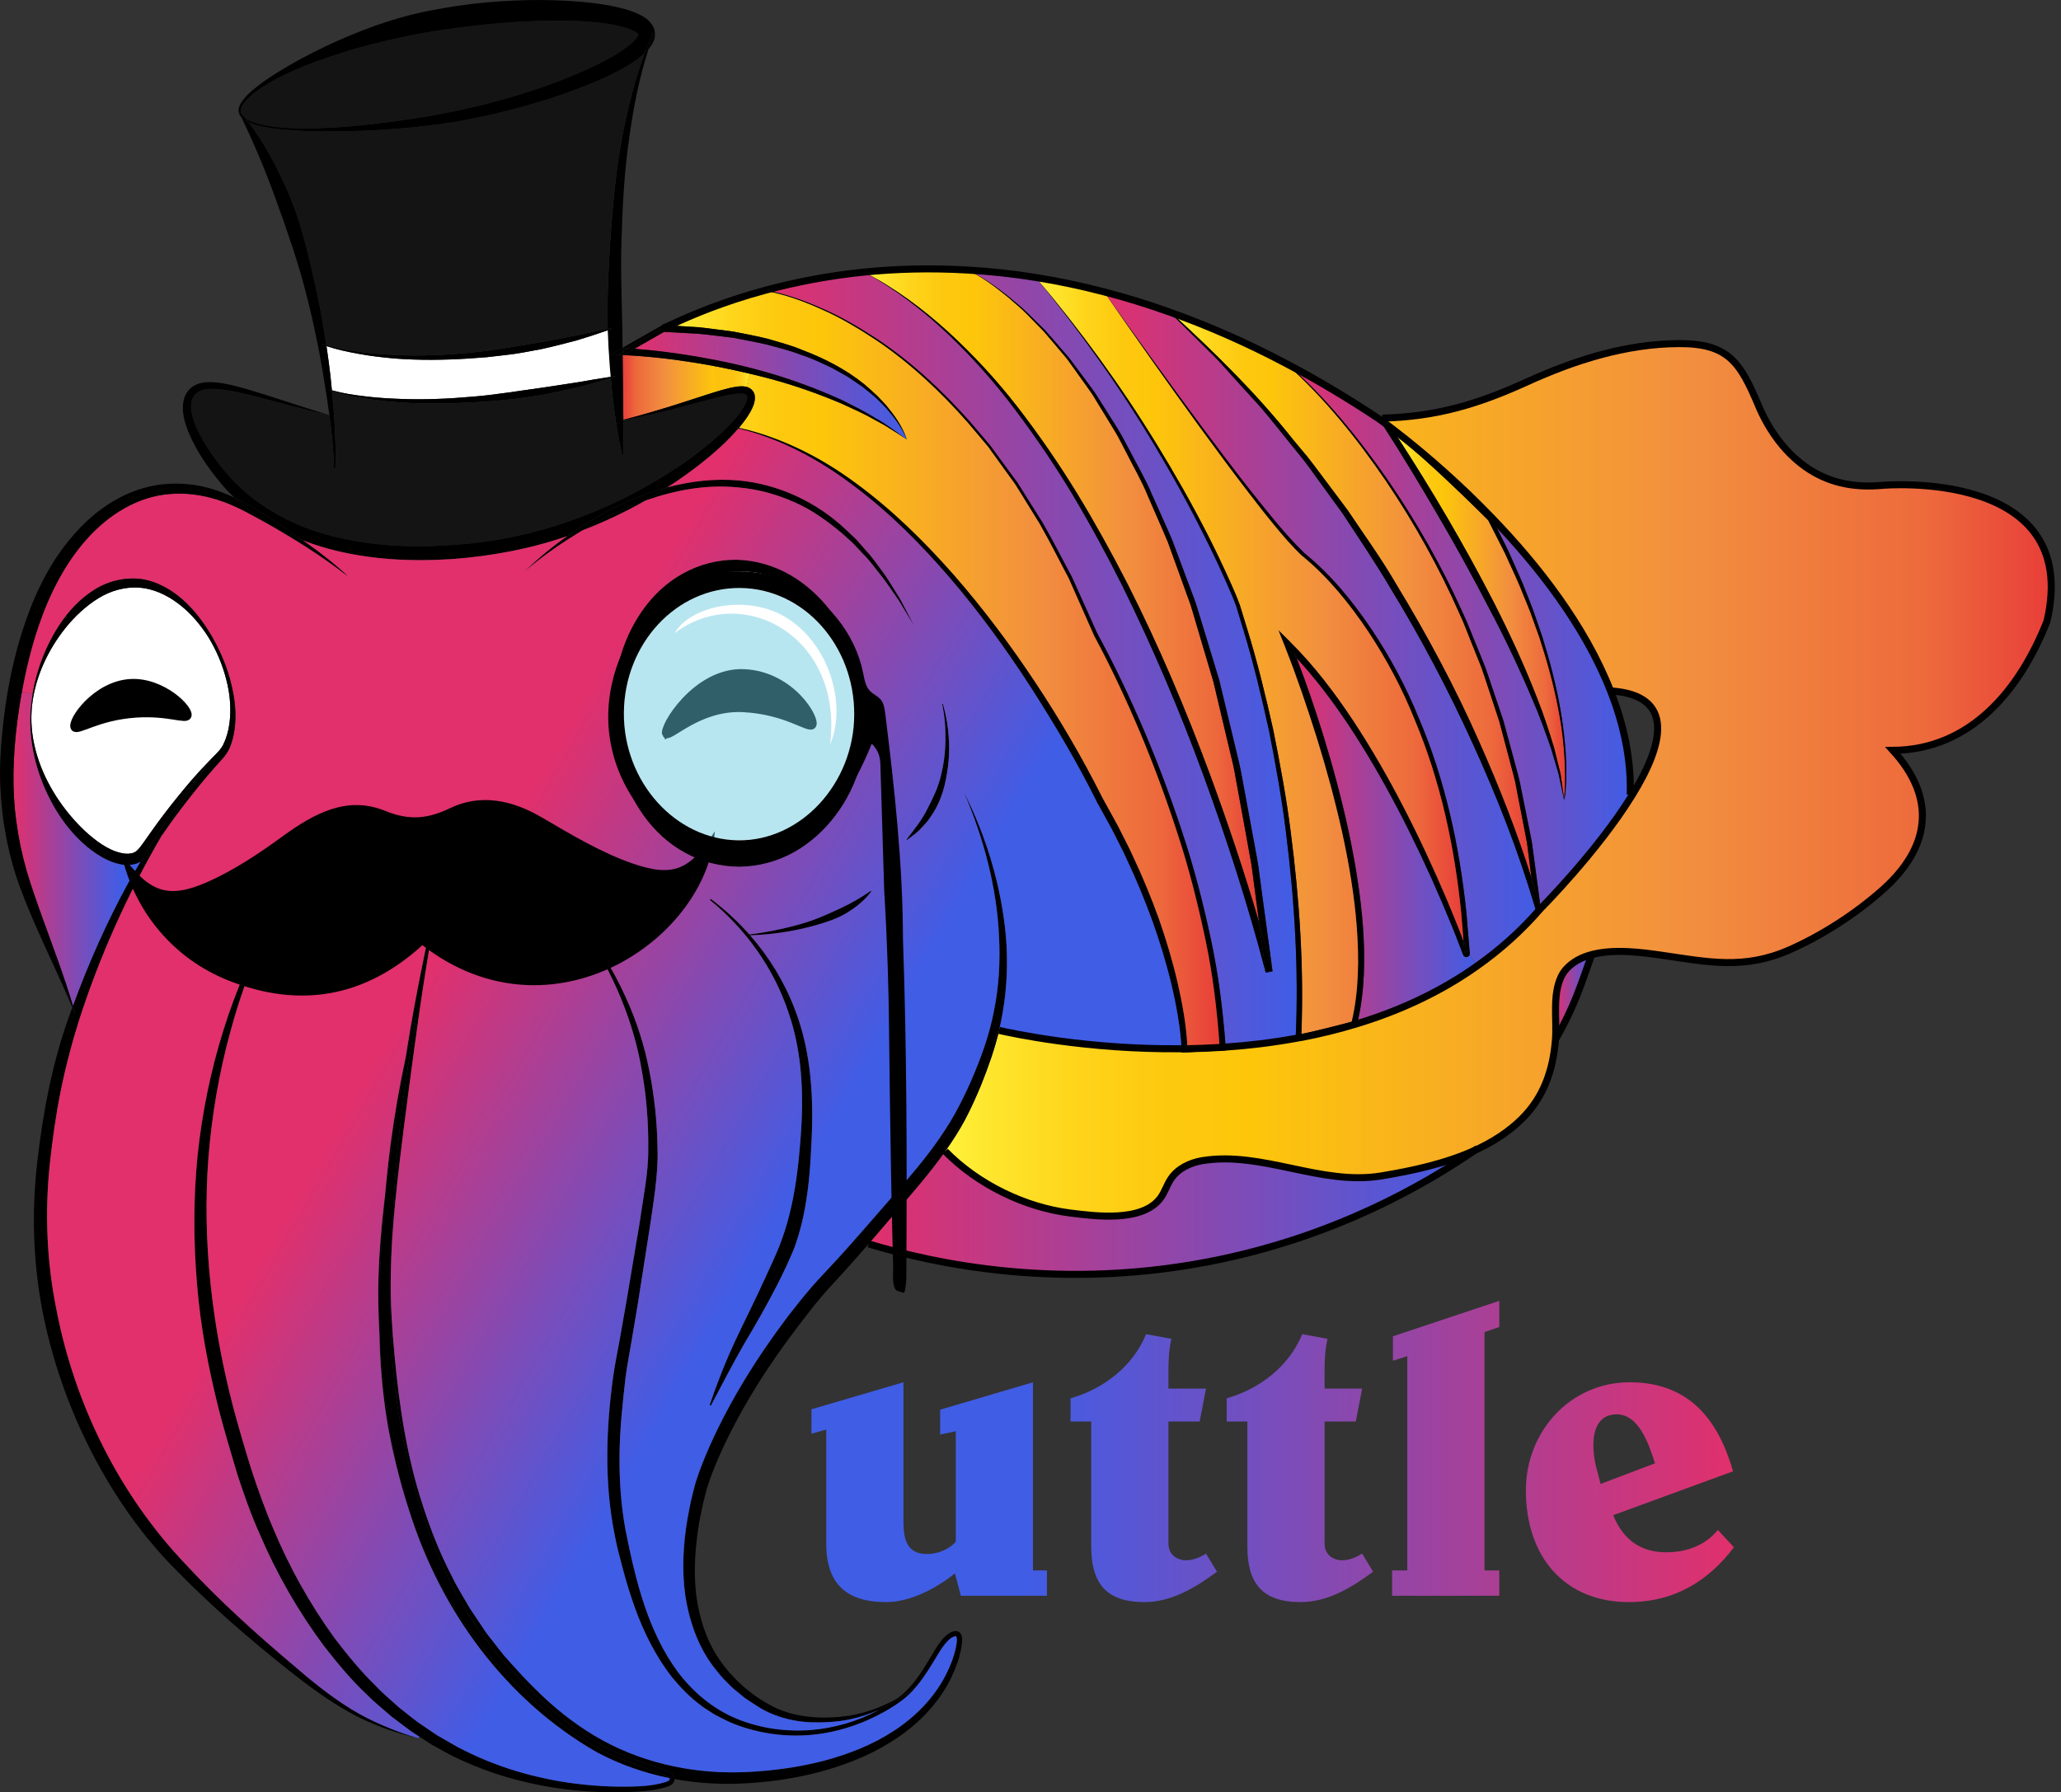 <?xml version="1.0" encoding="UTF-8"?><svg id="Layer_1" xmlns="http://www.w3.org/2000/svg" xmlns:xlink="http://www.w3.org/1999/xlink" viewBox="0 0 293.05 254.87"><rect x="0" y="0" width="293.05" height="254.87" fill="#333333" stroke="none"/><defs><style>.cls-1,.cls-2{fill:none;}.cls-3{fill:url(#linear-gradient);}.cls-4{fill:#fff;}.cls-5{fill:#141414;}.cls-6{fill:#69cae0;isolation:isolate;opacity:.47;}.cls-7{fill:url(#linear-gradient-8);}.cls-8{fill:url(#linear-gradient-9);}.cls-9{fill:url(#linear-gradient-3);}.cls-10{fill:url(#linear-gradient-4);}.cls-11{fill:url(#linear-gradient-2);}.cls-12{fill:url(#linear-gradient-6);}.cls-13{fill:url(#linear-gradient-7);}.cls-14{fill:url(#linear-gradient-5);}.cls-2{stroke:#000;stroke-miterlimit:10;}.cls-15{fill:url(#linear-gradient-14);}.cls-16{fill:url(#linear-gradient-18);}.cls-17{fill:url(#linear-gradient-20);}.cls-18{fill:url(#linear-gradient-21);}.cls-19{fill:url(#linear-gradient-15);}.cls-20{fill:url(#linear-gradient-19);}.cls-21{fill:url(#linear-gradient-16);}.cls-22{fill:url(#linear-gradient-17);}.cls-23{fill:url(#linear-gradient-13);}.cls-24{fill:url(#linear-gradient-12);}.cls-25{fill:url(#linear-gradient-10);}.cls-26{fill:url(#linear-gradient-11);}</style><linearGradient id="linear-gradient" x1="-64.62" y1="686.28" x2="66.54" y2="686.28" gradientTransform="translate(180 898.48) scale(1 -1)" gradientUnits="userSpaceOnUse"><stop offset=".23" stop-color="#405de6"/><stop offset="1" stop-color="#e1306c"/></linearGradient><linearGradient id="linear-gradient-2" x1="-64.62" y1="689.7" x2="66.54" y2="689.7" xlink:href="#linear-gradient"/><linearGradient id="linear-gradient-3" x1="-64.62" y1="689.7" x2="66.54" y2="689.7" xlink:href="#linear-gradient"/><linearGradient id="linear-gradient-4" x1="-64.62" y1="692.52" x2="66.54" y2="692.52" xlink:href="#linear-gradient"/><linearGradient id="linear-gradient-5" x1="-64.62" y1="686.28" x2="66.54" y2="686.28" xlink:href="#linear-gradient"/><linearGradient id="linear-gradient-6" x1="-45.6" y1="787.58" x2="111.66" y2="787.58" gradientTransform="translate(180 898.48) scale(1 -1)" gradientUnits="userSpaceOnUse"><stop offset="0" stop-color="#fff23a"/><stop offset=".04" stop-color="#fee62d"/><stop offset=".12" stop-color="#fed41a"/><stop offset=".2" stop-color="#fdc90f"/><stop offset=".28" stop-color="#fdc60b"/><stop offset=".67" stop-color="#f28f3f"/><stop offset=".89" stop-color="#ed693c"/><stop offset="1" stop-color="#e83e39"/></linearGradient><linearGradient id="linear-gradient-7" x1="41.17" y1="756.69" x2="46.32" y2="756.69" gradientTransform="translate(180 898.48) scale(1 -1)" gradientUnits="userSpaceOnUse"><stop offset="0" stop-color="#e1306c"/><stop offset="1" stop-color="#405de6"/></linearGradient><linearGradient id="linear-gradient-8" x1="-23.03" y1="809.05" x2="39.07" y2="809.05" xlink:href="#linear-gradient-7"/><linearGradient id="linear-gradient-9" x1="-13.48" y1="813.84" x2="37.75" y2="813.84" xlink:href="#linear-gradient-6"/><linearGradient id="linear-gradient-10" x1="3.18" y1="807.96" x2="52.03" y2="807.96" xlink:href="#linear-gradient-7"/><linearGradient id="linear-gradient-11" x1="4.37" y1="778.89" x2="30.05" y2="778.89" xlink:href="#linear-gradient-7"/><linearGradient id="linear-gradient-12" x1="-56.5" y1="726.07" x2="29.67" y2="726.07" xlink:href="#linear-gradient-7"/><linearGradient id="linear-gradient-13" x1="18.57" y1="810.67" x2="42.55" y2="810.67" xlink:href="#linear-gradient-6"/><linearGradient id="linear-gradient-14" x1="-71.16" y1="804.82" x2="4.38" y2="804.82" xlink:href="#linear-gradient-7"/><linearGradient id="linear-gradient-15" x1="-32.72" y1="805.2" x2="28.09" y2="805.2" xlink:href="#linear-gradient-6"/><linearGradient id="linear-gradient-16" x1="-57.13" y1="813.78" x2="-.97" y2="813.78" xlink:href="#linear-gradient-6"/><linearGradient id="linear-gradient-17" x1="-84.8" y1="803.44" x2="-6.59" y2="803.44" xlink:href="#linear-gradient-6"/><linearGradient id="linear-gradient-18" x1="-91.47" y1="843.38" x2="-73.42" y2="843.38" gradientTransform="translate(180 898.48) scale(1 -1)" gradientUnits="userSpaceOnUse"><stop offset="0" stop-color="#e83e39"/><stop offset=".11" stop-color="#ed693c"/><stop offset=".33" stop-color="#f28f3f"/><stop offset=".72" stop-color="#fdc60b"/><stop offset=".73" stop-color="#fdc40d"/><stop offset=".73" stop-color="#fcc20f"/><stop offset=".87" stop-color="#fcc411"/><stop offset=".92" stop-color="#fdcb17"/><stop offset=".96" stop-color="#fdd621"/><stop offset=".99" stop-color="#fee730"/><stop offset="1" stop-color="#fff23a"/></linearGradient><linearGradient id="linear-gradient-19" x1="-89.78" y1="843.64" x2="-51.06" y2="843.64" xlink:href="#linear-gradient-7"/><linearGradient id="linear-gradient-20" x1="-120.65" y1="757.85" x2="22.16" y2="675.4" gradientTransform="translate(180 898.48) scale(1 -1)" gradientUnits="userSpaceOnUse"><stop offset="0" stop-color="#e1306c"/><stop offset=".37" stop-color="#405de6"/></linearGradient><linearGradient id="linear-gradient-21" x1="-178.09" y1="777.78" x2="-160.03" y2="777.78" gradientTransform="translate(180 898.48) scale(1 -1)" gradientUnits="userSpaceOnUse"><stop offset="0" stop-color="#e1306c"/><stop offset=".06" stop-color="#d53375"/><stop offset=".61" stop-color="#6a51c6"/><stop offset=".85" stop-color="#405de6"/></linearGradient></defs><g><rect class="cls-1" x="113.1" y="185.82" width="179.72" height="52.15" transform="translate(-1.93 1.87) rotate(-.52)"/><g><path class="cls-3" d="M135.78,223.75c-2.64,2.1-6.3,4.08-9.78,4.08-5.82,0-8.52-2.76-8.52-8.34v-16.2l-2.1,.6v-3.48l13.08-3.84v19.74c0,2.46,.42,4.68,3.3,4.68,1.98,0,3.48-.96,4.14-1.74v-15.72l-2.22,.48v-3.54l13.2-3.9v26.76h1.98v3.6h-12.24l-.84-3.18Z"/><path class="cls-11" d="M155.16,202.15h-2.94v-3.3c4.68-1.32,8.88-4.56,10.74-9.12l3.6,.66c-.36,1.5-.42,3.12-.42,4.68v2.4h5.34l-.9,4.68h-4.44v17.34c0,1.86,1.56,2.4,2.46,2.4,1.02,0,2.04-.42,2.88-.96l1.56,2.58c-3,2.22-6.42,4.32-10.32,4.32-5.46,0-7.56-2.7-7.56-7.92v-17.76h0Z"/><path class="cls-9" d="M177.36,202.15h-2.94v-3.3c4.68-1.32,8.88-4.56,10.74-9.12l3.6,.66c-.36,1.5-.42,3.12-.42,4.68v2.4h5.34l-.9,4.68h-4.44v17.34c0,1.86,1.56,2.4,2.46,2.4,1.02,0,2.04-.42,2.88-.96l1.56,2.58c-3,2.22-6.42,4.32-10.32,4.32-5.46,0-7.56-2.7-7.56-7.92v-17.76h0Z"/><path class="cls-10" d="M197.94,226.93v-3.6h2.16v-30.48l-2.04,.66v-3.48l15.12-5.04v3.72l-2.1,.72v33.9h2.1v3.6h-15.24Z"/><path class="cls-14" d="M246.54,220.03c-3.48,4.62-8.28,7.8-14.94,7.8-9.06,0-14.64-6.36-14.64-15.9,0-8.34,6.3-15.36,14.76-15.36s12.6,5.34,14.7,12.66l-17.04,6.24c1.38,3.42,3.84,5.28,7.56,5.28,2.82,0,5.52-.96,7.32-3.18l2.28,2.46Zm-11.22-11.94c-.84-2.58-2.22-6.96-5.46-6.96-2.34,0-3.3,1.86-3.3,4.38,0,2.34,.66,3.9,1.02,5.52l7.74-2.94Z"/></g></g><g><g><path class="cls-12" d="M209.71,163.58s-.03,.02-.04,.02c-4.19,1.9-8.9,2.9-13.23,3.62-8.6,1.43-16.94-3.55-25.47-2.17-1.76,.29-3.51,1.13-4.49,2.61-.58,.87-.87,1.9-1.49,2.73-2.59,3.44-9.19,2.56-12.82,2.11-6.47-.81-13.13-4.06-17.77-8.78,1.01-1.43,1.96-2.9,2.8-4.46,.85-1.62,1.59-3.25,2.28-4.92,1.02-2.53,1.94-5.12,2.58-7.79,1.8,.41,12.48,2.75,25.95,2.61v.05l.02,.45,.44-.02,5.41-.26,.43-.02-.03-.42v-.03c3.24-.22,6.58-.62,9.95-1.23l-.02,.42,.52-.13,7.91-1.93,.24-.06,.06-.24c0-.06,.03-.11,.04-.17,5.94-1.81,11.77-4.45,17.07-8.22,3.23-2.28,6.27-4.98,9.02-8.17,0,0,8.07-8.11,12.96-16.03,4.47-7.21,6.29-14.27-3.01-14.9h-.02c-3.68-9.38-10.43-17.95-16.87-24.62-.03-.03-.06-.07-.1-.1-1.1-1.14-2.19-2.23-3.26-3.26-1.28-1.26-2.58-2.51-3.89-3.75-1.22-1.16-2.46-2.3-3.72-3.41-1.27-1.12-2.55-2.21-3.96-3.2l-.65-.45c7.72-.2,13.61-1.98,20.53-5.13,6.78-3.09,14.06-5.42,21.58-5.47,7.03-.04,8.75,2.59,11.35,8.76,1.52,3.64,3.99,7.07,7.36,9.2,3.19,2.01,6.61,2.53,10.28,2.2,.1-.01,28.47-2.5,23.41,19.32-3.85,9.77-10.84,18.28-21.91,18.37,6.22,6.81,5.35,13.81-1.5,19.87-3.83,3.39-8.54,6.44-13.21,8.5-6.43,2.83-11.52,1.73-18.05,.78-2.83-.41-6.84-.97-10.07-.11-1.4,.37-2.66,1.01-3.6,2.04-.29,.32-.54,.68-.73,1.08-1.28,2.64-.6,6.13-.82,8.96-.33,4.27-1.64,8.15-4.73,11.23-1.92,1.92-4.23,3.38-6.73,4.52Z"/><path class="cls-13" d="M221.17,147.83c.22-2.83-.46-6.32,.82-8.96,.19-.4,.44-.76,.73-1.08,.94-1.03,2.2-1.67,3.6-2.04-1.58,4.4-2.4,7.25-5.15,12.08Z"/><path class="cls-7" d="M219.07,129.18c-2.75,3.19-5.79,5.89-9.02,8.17l-1.09-1.57c.03-.09,.04-.19,.03-.22v-.11s-.03-.22-.03-.22l-.15-1.79-.3-3.58c-.98-9.5-3.03-18.96-6.79-27.78-1.81-4.44-4.08-8.68-6.75-12.65-2.69-3.97-5.72-7.7-9.48-10.75-2.78-2.69-5.19-5.8-7.63-8.84-2.42-3.07-4.77-6.2-7.11-9.33-4.67-6.28-9.26-12.62-13.78-19.01,3.06,.79,6.21,1.76,9.42,2.91l-.03,.04,4.47,4.43,2.23,2.22c.73,.75,1.4,1.56,2.11,2.33l4.23,4.66c1.36,1.6,2.65,3.25,3.97,4.88l1.98,2.44c.65,.83,1.24,1.69,1.86,2.53l3.7,5.09c2.29,3.51,4.65,6.97,6.78,10.59,4.37,7.14,8.28,14.57,11.75,22.2,3.47,7.63,6.55,15.46,8.89,23.49l.74-.13Z"/><path d="M217.75,124.81c.47,1.43,.9,2.87,1.31,4.31l-.74,.13-.57-4.44Z"/><path class="cls-8" d="M217.75,124.81c-2.09-6.6-4.63-13.05-7.45-19.38-3.4-7.7-7.39-15.14-11.76-22.33-2.11-3.65-4.59-7.06-6.93-10.56l-3.79-5.06c-.63-.83-1.25-1.69-1.91-2.51l-2.02-2.42c-5.2-6.57-11.2-12.45-17.37-18.09,5.3,1.89,10.79,4.29,16.46,7.29l-.03,.04c5.41,4.84,9.99,10.55,14.07,16.53,4.06,6.01,7.61,12.36,10.53,19,.77,1.64,1.36,3.36,2.06,5.03l1.01,2.52c.31,.85,.58,1.72,.87,2.58l1.7,5.16,1.39,5.25,.69,2.63c.24,.88,.37,1.78,.55,2.66l1.04,5.34,.26,1.33,.17,1.35,.34,2.69,.12,.95Z"/><path class="cls-25" d="M212.13,73.63c6.44,6.67,13.19,15.24,16.87,24.63,1.87,4.75,2.95,9.72,2.8,14.75l.23,.14c-4.89,7.92-12.96,16.03-12.96,16.03v-.06s-.72-5.36-.72-5.36l-.36-2.7-.19-1.35-.26-1.34-1.08-5.36c-.19-.88-.33-1.79-.57-2.66l-.71-2.64-1.43-5.27-1.75-5.17c-.29-.86-.56-1.73-.89-2.58l-1.02-2.53c-.71-1.67-1.33-3.39-2.11-5.03-2.98-6.64-6.6-12.98-10.72-18.97-4.11-5.91-8.68-11.52-14.08-16.3,4.19,2.22,8.48,4.77,12.85,7.68l.6,.93c2.69,4.16,5.25,8.41,7.75,12.7,2.51,4.27,4.9,8.61,7.18,13.01,2.33,4.37,4.46,8.85,6.38,13.41,1,2.27,1.82,4.6,2.63,6.94l1.05,3.56,.76,3.59,.02,.1c.18-.52,.15-.89,.21-1.35,.04-.43,.05-.87,.08-1.3,.02-.88,.03-1.75,0-2.62-.04-1.75-.22-3.49-.44-5.22-.46-3.47-1.24-6.88-2.2-10.24l-.75-2.51-.85-2.48c-.54-1.67-1.24-3.27-1.86-4.9-.67-1.62-1.41-3.2-2.11-4.8l-2.33-4.7v-.03Z"/><path class="cls-26" d="M210.05,137.35c-5.3,3.77-11.13,6.41-17.07,8.22,1.09-4.53,1.14-9.2,.82-13.78-.35-4.65-1.12-9.25-2.09-13.79-.99-4.55-2.2-9.04-3.57-13.48-1.14-3.68-2.38-7.32-3.77-10.92,2.69,2.88,5.06,6.06,7.27,9.34,2.63,3.95,5.01,8.08,7.21,12.29,2.2,4.22,4.23,8.53,6.1,12.9,.94,2.19,1.85,4.39,2.69,6.62l.32,.83,.09,.23c.05,.14,.23,.28,.39,.29s.3-.04,.41-.15c.05-.04,.09-.1,.11-.17l1.09,1.57Z"/><path class="cls-24" d="M196.44,167.22c4.33-.72,9.04-1.72,13.23-3.62-7.3,5.01-19.53,11.97-36.06,15.47-22.47,4.75-40.97,.57-50.11-2.18,1.35-1.55,2.67-3.12,4-4.66,2.32-2.7,4.69-5.41,6.79-8.36,.04-.05,.07-.1,.11-.15,4.64,4.72,11.3,7.97,17.77,8.78,3.63,.45,10.23,1.33,12.82-2.11,.62-.83,.91-1.86,1.49-2.73,.98-1.48,2.73-2.32,4.49-2.61,8.53-1.38,16.87,3.6,25.47,2.17Z"/><path d="M208.24,135.6v-.11s-.03-.22-.03-.22l-.12-1.47c.1,.22,.18,.45,.27,.68l.31,.84,.07,.18c-.02-.07-.13-.16-.22-.16-.08,0-.15,.02-.21,.08-.06,.04-.08,.2-.07,.18Z"/><path class="cls-23" d="M200.66,63.68c1.26,1.1,2.51,2.22,3.74,3.36,2.45,2.27,4.86,4.59,7.22,6.95l2.34,4.61c.71,1.59,1.47,3.16,2.15,4.76,.63,1.62,1.36,3.2,1.91,4.85l.88,2.45,.78,2.5c1,3.33,1.82,6.72,2.33,10.16,.49,3.42,.72,6.99,.39,10.36l-.51-3.65-.9-3.63c-.72-2.38-1.48-4.75-2.41-7.07-1.79-4.65-3.89-9.16-6.14-13.6-4.2-8.18-8.86-16.09-13.87-23.79,.71,.56,1.4,1.15,2.09,1.74Z"/><path d="M197.91,60.93c2.25,1.72,6.31,4.97,10.86,9.34,1.1,1.08,2.18,2.16,3.26,3.26,.04,.03,.07,.07,.1,.1v.03s2.34,4.7,2.34,4.7c.7,1.6,1.44,3.18,2.11,4.8,.62,1.63,1.32,3.23,1.86,4.9l.85,2.48,.75,2.51c.96,3.36,1.74,6.77,2.2,10.24,.22,1.73,.4,3.47,.44,5.22,.04,.87,.03,1.74,0,2.62-.03,.43-.04,.87-.08,1.3-.06,.46-.03,.83-.21,1.35l-.02-.1h.02c.33-3.37,.1-6.94-.39-10.36-.51-3.44-1.33-6.83-2.33-10.16l-.78-2.5-.88-2.45c-.55-1.65-1.28-3.23-1.91-4.85-.68-1.6-1.44-3.17-2.15-4.76l-2.34-4.61c-2.36-2.36-4.77-4.68-7.22-6.95-1.23-1.14-2.48-2.26-3.74-3.36-.69-.59-1.38-1.18-2.09-1.74-.22-.34-.44-.67-.66-1.01Z"/><path d="M197.91,60.93c.22,.34,.44,.67,.66,1.01-.6-.47-1.2-.93-1.82-1.35l.3-.31c.24,.18,.53,.4,.86,.65Z"/><path d="M197.31,60.02c.2,.3,.4,.61,.6,.91-.33-.25-.62-.47-.86-.65l.26-.26Z"/><path d="M198.57,61.94c5.01,7.7,9.67,15.61,13.87,23.79,2.25,4.44,4.35,8.95,6.14,13.6,.93,2.32,1.69,4.69,2.41,7.07l.9,3.63,.51,3.65h-.02l-.76-3.59-1.05-3.56c-.81-2.34-1.63-4.67-2.63-6.94-1.92-4.56-4.05-9.04-6.38-13.41-2.28-4.4-4.67-8.74-7.18-13.01-2.5-4.29-5.06-8.54-7.75-12.7l-.6-.93s.02,.01,.03,.02c0,0,.35,.25,.99,.72l-.3,.31c.62,.42,1.22,.88,1.82,1.35Z"/><path d="M196.06,59.56s-.02-.01-.03-.02l-.53-.82,1.05,.74,.65,.45c1.41,.99,2.69,2.08,3.96,3.2,1.26,1.11,2.5,2.25,3.72,3.41,1.31,1.24,2.61,2.49,3.89,3.75-4.55-4.37-8.61-7.62-10.86-9.34-.2-.3-.4-.61-.6-.91l-.26,.26c-.64-.47-.99-.72-.99-.72Z"/><path d="M192.44,145.24l-.3,.3c.02-.08,.04-.16,.05-.24l.25-.06Z"/><path d="M197.02,68.32c-4.08-5.98-8.66-11.69-14.07-16.53l.03-.04c.06,.03,.13,.07,.2,.11,5.4,4.78,9.97,10.39,14.08,16.3,4.12,5.99,7.74,12.33,10.72,18.97,.78,1.64,1.4,3.36,2.11,5.03l1.02,2.53c.33,.85,.6,1.72,.89,2.58l1.75,5.17,1.43,5.27,.71,2.64c.24,.87,.38,1.78,.57,2.66l1.08,5.36,.26,1.34,.19,1.35,.36,2.7,.71,5.36c-.41-1.44-.84-2.88-1.31-4.31l-.12-.95-.34-2.69-.17-1.35-.26-1.33-1.04-5.34c-.18-.88-.31-1.78-.55-2.66l-.69-2.63-1.39-5.25-1.7-5.16c-.29-.86-.56-1.73-.87-2.58l-1.01-2.52c-.7-1.67-1.29-3.39-2.06-5.03-2.92-6.64-6.47-12.99-10.53-19Z"/><path d="M185.04,147.09c0,.15,0,.3-.02,.45-.03,0-.05,0-.08,0l-.4-.34,.5-.12Z"/><path d="M185.02,147.54v.08l-.08-.07s.05,0,.08,0Z"/><path d="M192.64,146.04l-7.91,1.93-.52,.13,.02-.42c.24-.04,.47-.08,.71-.13l.08,.07v-.08c2.65-.51,5.32-1.16,7.96-1.97,0,.06-.03,.11-.04,.17l-.06,.24-.24,.06Z"/><path d="M192.44,145.24l-.25,.06c1.03-4.37,1.06-8.94,.73-13.44-.35-4.6-1.13-9.16-2.12-13.66-1.01-4.51-2.22-8.97-3.6-13.38-1.37-4.35-2.84-8.68-4.51-12.9l.04-.02c.56,.55,1.11,1.12,1.64,1.7,1.39,3.6,2.63,7.24,3.77,10.92,1.37,4.44,2.58,8.93,3.57,13.48,.97,4.54,1.74,9.14,2.09,13.79,.32,4.58,.27,9.25-.82,13.78-2.64,.81-5.31,1.46-7.96,1.97,0-.15,.02-.3,.02-.45l7.15-1.79c0,.08-.03,.16-.05,.24l.3-.3Z"/><path class="cls-15" d="M182.85,118.36c1.22,9.68,1.83,19.48,1.39,29.2v.12c-3.38,.61-6.72,1.01-9.96,1.23-.39-5.16-1.02-10.3-2.11-15.36-1.08-5.06-2.37-10.08-4-14.99-1.61-4.92-3.42-9.77-5.44-14.53-2.04-4.74-4.23-9.41-6.71-13.95l-3.62-8.05c-1.4-2.59-2.72-5.23-4.2-7.77l-2.35-3.74-1.17-1.87-1.31-1.78-2.61-3.56-2.86-3.36c-3.91-4.4-8.25-8.44-13.15-11.71-2.47-1.61-5-3.13-7.7-4.3-2.63-1.18-5.36-2.17-8.21-2.67,4.13-1.11,8.83-2.05,14.03-2.58h0c4.32,2.33,8.23,5.34,11.79,8.69,3.55,3.36,6.81,7.03,9.73,10.95,2.95,3.9,5.68,7.96,8.2,12.15,2.5,4.2,4.83,8.51,7.02,12.88,4.32,8.78,8.17,17.79,11.53,26.98,3.36,9.18,6.36,18.52,8.83,27.97l.97-.17v-.07s-1.88-13.84-1.88-13.84c-.13-1.16-.34-2.31-.56-3.46l-.64-3.45-1.28-6.9c-.2-1.16-.47-2.29-.75-3.43l-.82-3.41-1.64-6.83-2.04-6.72-1.02-3.35c-.32-1.13-.79-2.21-1.18-3.31l-2.46-6.58c-.92-2.15-1.9-4.27-2.85-6.41-.89-2.17-2.1-4.19-3.17-6.27-.57-1.02-1.07-2.08-1.69-3.08l-1.87-2.97c-.65-.97-1.21-2-1.92-2.93l-2.1-2.82-1.05-1.41-1.15-1.33c-.77-.88-1.52-1.77-2.31-2.64l-2.5-2.46c-.83-.83-1.77-1.53-2.65-2.3-1.83-1.43-3.73-2.83-5.87-3.77,3.13,.17,6.38,.52,9.74,1.06,6.22,7.55,11.92,15.53,16.92,23.93,2.51,4.19,4.87,8.47,7.05,12.84,1.1,2.18,2.14,4.39,3.13,6.62,.49,1.12,1,2.24,1.4,3.37l1.06,3.5c1.42,4.67,2.55,9.43,3.6,14.19,.94,4.8,1.82,9.6,2.41,14.45Z"/><path d="M183.51,91.37c.3,.74,.59,1.48,.86,2.23-.53-.58-1.08-1.15-1.64-1.7l.78-.53Z"/><path d="M183.18,51.86c-.07-.04-.14-.08-.2-.11l.03-.04c.06,.05,.11,.1,.17,.15Z"/><path d="M182.62,91.74l-.85-2.14,1.63,1.61c.05,.05,.09,.09,.13,.14l-.02,.02-.78,.53-.04,.02c-.02-.06-.05-.12-.07-.18Z"/><path d="M180.93,138.07l-.97,.17-.93-7.07c.66,2.29,1.3,4.59,1.9,6.9Z"/><path d="M173.84,148.54l-.38,.43h-.02c0-.14-.02-.27-.03-.41l.43-.02Z"/><path d="M173.46,148.97l-.02,.02v-.02h.02Z"/><path d="M173.41,148.56c0,.14,.02,.27,.03,.41-1.55,.09-3.07,.15-4.56,.18,0-.13-.02-.27-.03-.4l4.56-.19Z"/><path d="M170.83,48.88l-4.47-4.43,.03-.04s.09,.03,.13,.05c6.17,5.64,12.17,11.52,17.37,18.09l2.02,2.42c.66,.82,1.28,1.68,1.91,2.51l3.79,5.06c2.34,3.5,4.82,6.91,6.93,10.56,4.37,7.19,8.36,14.63,11.76,22.33,2.82,6.33,5.36,12.78,7.45,19.38l.57,4.44,.74-.13v.06s-.73,.13-.73,.13c-2.34-8.03-5.42-15.86-8.89-23.49s-7.38-15.06-11.75-22.2c-2.13-3.62-4.49-7.08-6.78-10.59l-3.7-5.09c-.62-.84-1.21-1.7-1.86-2.53l-1.98-2.44c-1.32-1.63-2.61-3.28-3.97-4.88l-4.23-4.66c-.71-.77-1.38-1.58-2.11-2.33l-2.23-2.22Z"/><path d="M170.53,60.66c-4.6-6.33-9.11-12.72-13.56-19.16,4.52,6.39,9.11,12.73,13.78,19.01,2.34,3.13,4.69,6.26,7.11,9.33,2.44,3.04,4.85,6.15,7.63,8.84,3.76,3.05,6.79,6.78,9.48,10.75,2.67,3.97,4.94,8.21,6.75,12.65,3.76,8.82,5.81,18.28,6.79,27.78l.3,3.58,.15,1.79,.02,.22v.11s0,.13-.02,.22c-.02,.07-.06,.13-.11,.17-.11,.11-.25,.16-.41,.15-.16,0-.34-.15-.39-.29l-.09-.23-.32-.83c-.84-2.23-1.75-4.43-2.69-6.62-1.87-4.37-3.9-8.68-6.1-12.9-2.2-4.21-4.58-8.34-7.21-12.29-2.21-3.28-4.58-6.46-7.27-9.34-.27-.75-.56-1.49-.86-2.23l.02-.02c3.38,3.36,6.25,7.16,8.86,11.09,2.64,4,5.02,8.16,7.21,12.4,2.2,4.25,4.21,8.59,6.08,12.98,.84,1.99,1.65,3.97,2.41,5.98l.12,1.47,.02,.22v.11s.02-.14,.08-.18c.06-.06,.13-.08,.21-.08,.09,0,.2,.09,.22,.16l-.07-.18-.31-.84c-.09-.23-.17-.46-.27-.68l-.02-.31-.29-3.55c-.94-9.45-2.94-18.86-6.64-27.62-1.77-4.41-4.01-8.63-6.64-12.58-2.64-3.93-5.67-7.68-9.32-10.66h-.02c-1.45-1.38-2.73-2.87-3.97-4.39-1.25-1.51-2.45-3.06-3.64-4.61-2.39-3.1-4.71-6.25-7.02-9.42Z"/><path class="cls-19" d="M170.53,60.66c2.31,3.17,4.63,6.32,7.02,9.42,1.19,1.55,2.39,3.1,3.64,4.61,1.24,1.52,2.52,3.01,3.97,4.38h.02c3.65,2.99,6.68,6.74,9.32,10.67,2.63,3.95,4.87,8.17,6.64,12.58,3.7,8.76,5.7,18.17,6.64,27.62l.29,3.55,.02,.31c-.76-2.01-1.57-3.99-2.41-5.98-1.87-4.39-3.88-8.73-6.08-12.98-2.19-4.24-4.57-8.4-7.21-12.4-2.61-3.93-5.48-7.73-8.86-11.09-.04-.05-.08-.09-.13-.14l-1.63-1.61,.85,2.14c.02,.06,.05,.12,.07,.18,1.67,4.22,3.14,8.55,4.51,12.9,1.38,4.41,2.59,8.87,3.6,13.38,.99,4.5,1.77,9.06,2.12,13.66,.33,4.5,.3,9.07-.73,13.44l-7.15,1.79c.38-9.65-.28-19.27-1.52-28.82-.61-4.86-1.52-9.68-2.48-14.48-1.07-4.78-2.22-9.55-3.67-14.23l-1.08-3.52c-.42-1.17-.92-2.28-1.42-3.4-1.01-2.24-2.06-4.45-3.17-6.63-2.23-4.36-4.65-8.63-7.21-12.8-5.11-8.35-10.9-16.27-17.21-23.75,3.13,.5,6.37,1.17,9.69,2.04,4.45,6.44,8.96,12.83,13.56,19.16Z"/><path d="M168.88,149.15v.05l-.05-.05h.05Z"/><path d="M168.85,148.75c0,.13,.02,.27,.03,.4h-.05l-.4-.38,.42-.02Z"/><path d="M168.01,149.16c.27,0,.55,0,.82,0l.05,.05v-.05c1.49-.03,3.01-.09,4.56-.18v.02l.02-.02c.27-.02,.54-.04,.82-.06v.03l.03,.42-.43,.02-5.41,.26-.44,.02-.02-.45s0-.03,0-.05Z"/><path d="M166.52,44.46s-.09-.04-.13-.05l.03-.04s.07,.06,.1,.09Z"/><path d="M164.49,63.21c2.56,4.17,4.98,8.44,7.21,12.8,1.11,2.18,2.16,4.39,3.17,6.63,.5,1.12,1,2.23,1.42,3.4l1.08,3.52c1.45,4.68,2.6,9.45,3.67,14.23,.96,4.8,1.87,9.62,2.48,14.48,1.24,9.55,1.9,19.17,1.52,28.82l-.5,.12,.4,.34c-.24,.05-.47,.09-.71,.13v-.12c.45-9.72-.16-19.52-1.38-29.2-.59-4.85-1.47-9.65-2.41-14.45-1.05-4.76-2.18-9.52-3.6-14.19l-1.06-3.5c-.4-1.13-.91-2.25-1.4-3.37-.99-2.23-2.03-4.44-3.13-6.62-2.18-4.37-4.54-8.65-7.05-12.84-5-8.4-10.7-16.38-16.92-23.93,6.31,7.48,12.1,15.4,17.21,23.75Z"/><path class="cls-21" d="M154.82,55.36c.7,.94,1.24,1.98,1.87,2.96l1.82,2.98c.61,.99,1.1,2.05,1.65,3.08,1.05,2.08,2.23,4.09,3.1,6.26,.92,2.14,1.88,4.26,2.78,6.41l2.38,6.57c.37,1.1,.84,2.18,1.14,3.3l.99,3.36,1.99,6.7,1.61,6.8,.81,3.4c.28,1.13,.55,2.27,.73,3.42l1.26,6.88,.62,3.44c.22,1.15,.43,2.29,.56,3.45l.9,6.8c-2.09-7.14-4.46-14.18-7.03-21.15-3.42-9.2-7.25-18.25-11.69-27.01-2.24-4.37-4.62-8.67-7.17-12.86-2.57-4.18-5.35-8.24-8.35-12.13-3-3.88-6.34-7.51-9.96-10.82-3.63-3.3-7.6-6.25-11.96-8.5h0c4.52-.46,9.42-.61,14.67-.3,2.13,.97,3.99,2.4,5.8,3.87,.86,.78,1.79,1.49,2.6,2.33l2.45,2.5c.77,.87,1.5,1.78,2.26,2.66l1.12,1.34,1.02,1.42,2.03,2.84Z"/><path d="M146.06,44.47l2.5,2.46c.79,.87,1.54,1.76,2.31,2.64l1.15,1.33,1.05,1.41,2.1,2.82c.71,.93,1.27,1.96,1.92,2.93l1.87,2.97c.62,1,1.12,2.06,1.69,3.08,1.07,2.08,2.28,4.1,3.17,6.27,.95,2.14,1.93,4.26,2.85,6.41l2.46,6.58c.39,1.1,.86,2.18,1.18,3.31l1.02,3.35,2.04,6.72,1.64,6.83,.82,3.41c.28,1.14,.55,2.27,.75,3.43l1.28,6.9,.64,3.45c.22,1.15,.43,2.3,.56,3.46l1.87,13.84c-.6-2.31-1.24-4.61-1.9-6.9l-.9-6.8c-.13-1.16-.34-2.3-.56-3.45l-.62-3.44-1.26-6.88c-.18-1.15-.45-2.29-.73-3.42l-.81-3.4-1.61-6.8-1.99-6.7-.99-3.36c-.3-1.12-.77-2.2-1.14-3.3l-2.38-6.57c-.9-2.15-1.86-4.27-2.78-6.41-.87-2.17-2.05-4.18-3.1-6.26-.55-1.03-1.04-2.09-1.65-3.08l-1.82-2.98c-.63-.98-1.17-2.02-1.87-2.96l-2.03-2.84-1.02-1.42-1.12-1.34c-.76-.88-1.49-1.79-2.26-2.66l-2.45-2.5c-.81-.84-1.74-1.55-2.6-2.33-1.81-1.47-3.67-2.9-5.8-3.87,2.14,.94,4.04,2.34,5.87,3.77,.88,.77,1.82,1.47,2.65,2.3Z"/><path d="M134.38,163.7s5.46-9.02,7.41-17.22c0,0,.09,.02,.27,.07-.64,2.67-1.56,5.26-2.58,7.79-.69,1.67-1.43,3.3-2.28,4.92-.84,1.56-1.79,3.03-2.8,4.46t-.02-.02Z"/><path d="M144.39,58.33c-2.92-3.92-6.18-7.59-9.73-10.95-3.56-3.35-7.47-6.36-11.79-8.68,4.36,2.25,8.33,5.2,11.96,8.5,3.62,3.31,6.96,6.94,9.96,10.82,3,3.89,5.78,7.95,8.35,12.13,2.55,4.19,4.93,8.49,7.17,12.86,4.44,8.76,8.27,17.81,11.69,27.01,2.57,6.97,4.94,14.01,7.03,21.15l.93,7.07,.97-.17v.07s-.96,.17-.96,.17c-2.47-9.45-5.47-18.79-8.83-27.97-3.36-9.19-7.21-18.2-11.53-26.98-2.19-4.37-4.52-8.68-7.02-12.88-2.52-4.19-5.25-8.25-8.2-12.15Z"/><path d="M128.91,119.37c1.06-1.41,2.16-2.72,2.91-4.26,.78-1.49,1.54-3.03,1.94-4.7,.43-1.66,.65-3.39,.67-5.12,.03-1.73-.1-3.48-.47-5.18l.1-.03c.97,3.38,1.18,7,.48,10.51-.31,1.75-.9,3.5-1.86,5.03-.25,.37-.49,.75-.76,1.11-.3,.34-.59,.68-.9,1-.59,.68-1.35,1.18-2.05,1.72l-.06-.08Z"/><path d="M127.52,241.57c.99-.53,1.93-1.15,2.83-1.84-1.61,1.39-3.43,2.57-5.4,3.44,.22-.11,.44-.23,.66-.36,.66-.39,1.3-.79,1.91-1.24Z"/><path class="cls-4" d="M117.59,87.25c3.19,3.86,4.67,8.97,4.56,13.9-.17,4.95-1.8,9.82-4.8,13.61-2.96,3.8-7.49,6.32-12.23,6.36-4.76,.11-9.32-2.32-12.57-5.95-3.28-3.66-5.22-8.64-5.27-13.7-.06-5.05,1.8-10.07,4.99-13.8,3.19-3.72,7.66-6.25,12.48-6.4,4.81-.24,9.7,2.1,12.84,5.98Zm-2.05,15.91c.69-.79-2.93-7.18-9.72-7.5-6.83-.33-11.77,7.91-11.15,8.75,.51,.7,4.64-3.93,10.93-3.64,6.24,.3,9.36,3.04,9.94,2.39Z"/><path d="M116.99,44.08c-2.67-1.21-5.45-2.24-8.33-2.74v-.02c.06,0,.12-.03,.18-.05,2.85,.5,5.58,1.49,8.21,2.67,2.7,1.17,5.23,2.69,7.7,4.3,4.9,3.27,9.24,7.31,13.15,11.71l2.86,3.36,2.61,3.56,1.31,1.78,1.17,1.87,2.35,3.74c1.48,2.54,2.8,5.18,4.2,7.77l3.62,8.05c2.48,4.54,4.67,9.21,6.71,13.95,2.02,4.76,3.83,9.61,5.44,14.53,1.63,4.91,2.92,9.93,4,14.99,1.09,5.06,1.72,10.2,2.11,15.36-.28,.02-.55,.04-.82,.06l.38-.43-.43,.02c-.35-4.99-.95-9.96-1.98-14.86-1.06-5.03-2.31-10.04-3.91-14.93-1.58-4.91-3.36-9.75-5.35-14.5-2.01-4.74-4.19-9.43-6.63-13.95v-.02s-.02-.01-.02-.01l-3.56-8.05c-1.38-2.58-2.68-5.22-4.14-7.76l-2.31-3.74-1.16-1.87-1.29-1.78-2.57-3.57-2.83-3.36c-3.86-4.4-8.17-8.46-13.03-11.75-2.44-1.61-4.96-3.14-7.64-4.33Z"/><path d="M115.66,131.67c-2.94,.8-5.97,1.24-9,1.34-.04-.04-.07-.09-.11-.13,1.45-.16,2.88-.42,4.3-.73,1.55-.33,3.09-.73,4.58-1.25,1.48-.53,2.9-1.19,4.31-1.85,1.41-.67,2.74-1.44,4.07-2.36l.08,.07c-.96,1.32-2.28,2.35-3.69,3.18-1.42,.82-2.99,1.29-4.54,1.73Z"/><path d="M105.82,95.66c6.79,.32,10.41,6.71,9.72,7.5-.58,.65-3.7-2.09-9.94-2.39-6.29-.29-10.42,4.34-10.93,3.64-.62-.84,4.32-9.08,11.15-8.75Z"/><path d="M156.79,113.49s0,0,0,.02v-.02Zm-35.35-44.36c-4.9-3.73-10.43-6.74-16.46-8.2,.04-.04,.07-.07,.09-.1,2.94,.64,5.78,1.67,8.5,2.96,2.88,1.36,5.61,3.04,8.17,4.94,5.15,3.77,9.71,8.27,13.92,13.05,4.19,4.79,8.01,9.91,11.53,15.21,3.52,5.3,6.73,10.78,9.59,16.49,.76,1.39,1.54,2.76,2.28,4.15,.69,1.42,1.46,2.81,2.1,4.26,1.35,2.86,2.55,5.79,3.63,8.77,1.04,2.99,1.96,6.03,2.67,9.12,.67,2.95,1.22,5.91,1.38,8.97l-.42,.02,.4,.38c-.27,0-.55,0-.82,0-.16-3.05-.73-6.16-1.44-9.17-.73-3.05-1.65-6.05-2.7-9-1.07-2.94-2.26-5.85-3.6-8.68-.64-1.43-1.39-2.81-2.08-4.21-.74-1.39-1.51-2.75-2.27-4.13v-.02s0,0,0,0c-2.82-5.65-6.07-11.11-9.49-16.43-3.45-5.32-7.18-10.45-11.3-15.26-4.12-4.8-8.6-9.32-13.67-13.12Z"/><path d="M108.84,41.27c-.06,.02-.12,.04-.18,.05v-.08c.07,.01,.12,.02,.18,.03Z"/><path class="cls-22" d="M106.58,53.14c.99,.23,1.96,.47,2.94,.73,3.43,.92,6.79,2.11,10.06,3.49,1.62,.74,3.25,1.45,4.79,2.34,.79,.43,1.57,.84,2.33,1.35,.77,.49,1.51,.95,2.24,1.43-.55-1.58-1.46-3.02-2.52-4.31-.49-.68-1.11-1.25-1.68-1.87-.61-.57-1.24-1.14-1.88-1.68-2.62-2.11-5.66-3.67-8.79-4.85-1.56-.67-3.19-1.07-4.8-1.56-1.62-.42-3.28-.71-4.92-1.04-1.67-.21-3.33-.46-5-.63l-4.15-.26c3.34-1.59,7.88-3.44,13.46-4.96v.02c2.88,.5,5.66,1.53,8.33,2.74,2.68,1.19,5.2,2.72,7.64,4.33,4.86,3.29,9.17,7.35,13.03,11.75l2.83,3.36,2.57,3.57,1.29,1.78,1.16,1.87,2.31,3.74c1.46,2.54,2.76,5.18,4.14,7.76l3.56,8.05h0s0,.03,0,.03c2.44,4.52,4.62,9.21,6.63,13.95,1.99,4.75,3.77,9.59,5.35,14.5,1.6,4.89,2.85,9.9,3.91,14.93,1.03,4.9,1.63,9.87,1.98,14.86l-4.56,.19c-.16-3.06-.71-6.02-1.38-8.97-.71-3.09-1.63-6.13-2.67-9.12-1.08-2.98-2.28-5.91-3.63-8.77-.64-1.45-1.41-2.84-2.1-4.26-.74-1.39-1.52-2.76-2.28-4.15-2.86-5.71-6.07-11.19-9.59-16.49-3.52-5.3-7.34-10.42-11.53-15.21-4.21-4.78-8.77-9.28-13.92-13.05-2.56-1.9-5.29-3.58-8.17-4.94-2.72-1.29-5.56-2.32-8.5-2.96,.6-.7,1.15-1.44,1.62-2.26,.18-.34,.36-.7,.49-1.09,.12-.4,.23-.85,.1-1.39-.13-.55-.68-.99-1.14-1.07l.43-1.88Z"/><path d="M106.66,133.01c-.17,0-.34,.02-.51,.02v-.1c.13,0,.27-.03,.4-.05,.04,.04,.07,.09,.11,.13Z"/><path d="M112.05,143.8c-2.08-6.16-6.02-11.68-11.12-15.82l.12-.16c1.99,1.49,3.84,3.19,5.5,5.06-.13,.02-.27,.04-.4,.05v.1c.17,0,.34,0,.51-.02,2.69,3.07,4.86,6.6,6.33,10.45,2.45,6.26,2.75,13.14,2.35,19.72-.14,3.31-.44,6.66-1.15,9.96-.37,1.65-.82,3.29-1.47,4.87-.67,1.58-1.37,3.05-2.12,4.54-1.51,2.95-3.16,5.84-4.84,8.65-1.63,2.84-3.13,5.77-4.68,8.69l-.18-.08c1.07-3.13,2.27-6.21,3.68-9.22,1.41-3,2.89-5.91,4.24-8.9,.68-1.47,1.39-2.98,1.98-4.45,.57-1.47,1.08-2.99,1.45-4.55,.79-3.12,1.21-6.35,1.48-9.61,.6-6.5,.5-13.12-1.68-19.28Z"/><path class="cls-16" d="M99.11,51.63c2.51,.41,5,.92,7.47,1.51l-.43,1.88c-.47-.12-.88-.09-1.27-.05-1.53,.21-2.89,.69-4.29,1.12l-4.14,1.34c-2.59,.82-5.19,1.59-7.82,2.27-.02-3.08-.07-6.15-.1-9.21,3.53,.16,7.07,.57,10.58,1.14Z"/><path d="M104.56,60.72c.17,.04,.35,.07,.52,.11-.02,.03-.05,.06-.09,.1-.15-.04-.3-.08-.45-.11l.02-.1Z"/><path d="M100.9,205.67c2.95-6.6,6.8-12.73,11.13-18.47,1.11-1.42,2.21-2.83,3.4-4.2,1.21-1.38,2.45-2.64,3.64-3.95,2.4-2.62,4.7-5.32,7.06-8.01,2.35-2.68,4.7-5.34,6.76-8.18,1.03-1.42,1.99-2.89,2.85-4.4,.84-1.52,1.62-3.12,2.33-4.72,1.4-3.23,2.62-6.56,3.27-10,.7-3.44,.9-6.98,.72-10.5-.31-7.07-2.19-14.04-4.99-20.59,3.21,6.37,5.31,13.35,5.97,20.52,.29,3.59,.17,7.23-.46,10.8-.14,.87-.32,1.73-.52,2.58-.18-.05-.27-.07-.27-.07-1.95,8.2-7.41,17.21-7.41,17.22l.02,.02c-.04,.05-.07,.1-.11,.15-2.1,2.95-4.47,5.66-6.79,8.36-1.33,1.54-2.65,3.11-4,4.66-.99,1.16-2,2.31-3.02,3.44-1.19,1.34-2.44,2.63-3.57,3.95-1.14,1.32-2.21,2.74-3.29,4.14-4.3,5.6-8.13,11.59-11.06,17.99-.73,1.6-1.39,3.24-1.93,4.88-.25,.78-.44,1.68-.66,2.51-.18,.86-.37,1.72-.53,2.58-.58,3.44-.85,6.95-.45,10.4,.45,3.41,1.52,6.8,3.56,9.59,2.01,2.79,4.79,5.12,7.9,6.58,3.15,1.39,6.83,1.53,10.28,1.04,2.37-.4,4.67-1.23,6.79-2.42-.61,.45-1.25,.85-1.91,1.24-.22,.13-.44,.25-.66,.36-1.32,.59-2.7,1.04-4.12,1.34-1.77,.37-3.59,.46-5.39,.42-1.82-.06-3.65-.41-5.37-1.08-.85-.33-1.69-.75-2.45-1.26-.75-.51-1.56-.95-2.24-1.56l-1.06-.87c-.35-.29-.66-.64-.99-.96-.67-.63-1.23-1.36-1.8-2.08-2.26-2.93-3.5-6.53-4.07-10.14-.52-3.64-.32-7.32,.28-10.9,.15-.89,.34-1.78,.52-2.67,.23-.89,.4-1.73,.68-2.66,.56-1.75,1.23-3.43,1.96-5.08Z"/><path d="M104.98,68.32c5.69,.51,11.14,3.07,15.26,6.96l1.54,1.46,1.4,1.6c.97,1.02,1.73,2.22,2.59,3.33,.8,1.16,1.5,2.39,2.25,3.57,.66,1.24,1.3,2.49,1.94,3.73l-2.17-3.59c-.81-1.14-1.56-2.32-2.42-3.42-.89-1.07-1.67-2.23-2.67-3.2l-1.42-1.52-1.55-1.39c-2.11-1.77-4.37-3.42-6.91-4.49-2.51-1.12-5.19-1.82-7.93-2.05-4.43-.44-8.89,.38-13.11,1.87,1.05-.59,2.09-1.21,3.1-1.87,3.28-.88,6.68-1.28,10.1-.99Z"/><path class="cls-20" d="M99.25,50.74c-2.99-.51-5.99-.91-9.03-1.14l4.21-2.4,4.84,.26c1.65,.15,3.29,.38,4.94,.57,1.62,.32,3.25,.6,4.86,.98,1.59,.45,3.21,.81,4.75,1.42,1.58,.5,3.06,1.23,4.56,1.93l2.16,1.22c.69,.45,1.36,.93,2.05,1.39,.65,.51,1.29,1.04,1.92,1.57,.58,.59,1.21,1.13,1.73,1.78,1.09,1.24,2.06,2.62,2.7,4.16-1.54-1.04-2.84-2.14-4.44-3-1.51-.96-3.12-1.74-4.72-2.55-3.26-1.49-6.62-2.76-10.06-3.78-3.43-1.02-6.93-1.8-10.47-2.41Z"/><polygon points="94.56 47.12 94.43 47.2 94.31 47.19 94.56 47.12"/><path d="M89.24,49.54c.88-.56,2.6-1.6,5.08-2.83,.28-.14,.58-.28,.88-.43l4.15,.26c1.67,.17,3.33,.42,5,.63,1.64,.33,3.3,.62,4.92,1.04,1.61,.49,3.24,.89,4.8,1.56,3.13,1.18,6.17,2.74,8.79,4.85,.64,.54,1.27,1.11,1.88,1.68,.57,.62,1.19,1.19,1.68,1.87,1.06,1.29,1.97,2.73,2.52,4.31-.64-1.54-1.61-2.92-2.7-4.16-.52-.65-1.15-1.19-1.73-1.78-.63-.53-1.27-1.06-1.92-1.57-.69-.46-1.36-.94-2.05-1.39l-2.16-1.22c-1.5-.7-2.98-1.43-4.56-1.93-1.54-.61-3.16-.97-4.75-1.42-1.61-.38-3.24-.66-4.86-.98-1.65-.19-3.29-.42-4.94-.57l-4.84-.26,.13-.08-.25,.07h.12s-4.21,2.41-4.21,2.41c-.33-.02-.65-.04-.98-.06Z"/><path d="M91.63,7.6c.37-1,.77-1.99,1.2-2.96l.18,.08c-.29,.75-.55,1.51-.8,2.28-.19,.23-.39,.43-.58,.6Z"/><path d="M89.24,49.54c.33,.02,.65,.04,.98,.06l-1.43,.82-.13-.51c.11-.06,.3-.19,.58-.37Z"/><path d="M88.78,72.36c.98-.43,1.99-.82,3-1.18-2.86,1.63-5.85,3.04-8.93,4.23,1.91-1.14,3.89-2.17,5.93-3.05Z"/><path class="cls-5" d="M90.72,4.88s.03-.03,0,.09c-.02,.1-.13,.29-.27,.47-.29,.39-.72,.78-1.19,1.14-.94,.73-2.03,1.38-3.13,1.97-2.24,1.19-4.6,2.19-7,3.1-4.81,1.8-9.79,3.21-14.84,4.23-2.52,.52-5.08,.94-7.64,1.29-2.57,.36-5.14,.66-7.72,.87-2.59,.17-5.18,.28-7.77,.17-1.29-.08-2.58-.2-3.85-.47-.62-.14-1.25-.31-1.82-.57-.19-.09-.38-.19-.55-.31-.22-.29-.45-.57-.68-.84,0-.02-.02-.05-.02-.07-.08-.58,.3-1.14,.7-1.61,.41-.47,.9-.89,1.41-1.28,1.02-.77,2.15-1.4,3.28-2.01,2.3-1.17,4.71-2.12,7.15-2.94,2.43-.83,4.91-1.54,7.4-2.14,2.49-.61,4.97-1.13,7.49-1.53,5.04-.8,10.15-1.33,15.25-1.47,2.55-.07,5.1-.05,7.61,.19,1.25,.12,2.49,.29,3.66,.58,.58,.14,1.15,.32,1.63,.53,.49,.2,.89,.54,.9,.61Z"/><path d="M88.66,49.91l-.1-.41c.23,.01,.45,.02,.68,.04-.28,.18-.47,.31-.58,.37Z"/><path d="M109.52,53.87c-.98-.26-1.95-.5-2.94-.73-2.47-.59-4.96-1.1-7.47-1.51-3.51-.57-7.05-.98-10.58-1.14v-.47l.02-.02s.04-.03,.11-.09l.13,.51,1.43-.82c3.04,.23,6.04,.63,9.03,1.14,3.54,.61,7.04,1.39,10.47,2.41,3.44,1.02,6.8,2.29,10.06,3.78,1.6,.81,3.21,1.59,4.72,2.55,1.6,.86,2.9,1.96,4.44,3-.73-.48-1.47-.94-2.24-1.43-.76-.51-1.54-.92-2.33-1.35-1.54-.89-3.17-1.6-4.79-2.34-3.27-1.38-6.63-2.57-10.06-3.49Z"/><path d="M88.63,59.7v.04c-.18,.04-.35,.07-.53,.1,.18-.05,.35-.09,.53-.14Z"/><path d="M94.08,46.29l.13-.07h.12s.87,.06,.87,.06c-.3,.15-.6,.29-.88,.43-2.48,1.23-4.2,2.27-5.08,2.83-.23-.02-.45-.03-.68-.04l.1,.41c-.07,.06-.11,.09-.11,.09l-.02,.02c-.01-.17-.01-.34-.01-.51v-.06l5.56-3.16Z"/><path d="M88.53,50.02v.47l-.59-.03,.59-.44Z"/><path d="M86.82,50.41l1.48-.84,.22-.12v.06c0,.17,0,.34,.01,.51l-.59,.44-1.12-.05Z"/><path d="M91.32,152.55c-1.17-7.17-4.04-14.02-8.13-20.08l.16-.12c2.22,2.93,4.11,6.11,5.63,9.47,1.54,3.35,2.68,6.91,3.37,10.54,.72,3.62,1.1,7.31,1.15,11.02,.07,1.84-.1,3.75-.31,5.57-.22,1.83-.5,3.64-.77,5.46l-1.7,10.86-.91,5.42c-.3,1.82-.67,3.62-.88,5.38-.41,3.62-.8,7.24-.83,10.85-.04,3.61,.21,7.22,.87,10.77,1.42,7.06,3.16,14.33,7.47,20.14,2.16,2.84,4.98,5.21,8.31,6.58,3.32,1.37,6.99,1.89,10.59,1.61,3.34-.28,6.65-1.24,9.61-2.85,1.97-.87,3.79-2.05,5.4-3.44l.03,.02s-.07,.08-.1,.12c-.6,.72-1.28,1.39-2.03,1.95s-1.53,1.06-2.34,1.52c-3.22,1.83-6.81,3.03-10.51,3.37s-7.48-.18-10.96-1.53c-.88-.33-1.69-.79-2.53-1.2-.43-.21-.8-.5-1.2-.74-.39-.26-.8-.49-1.15-.8-1.51-1.12-2.81-2.49-4.01-3.93-2.3-2.96-3.99-6.34-5.25-9.82-.63-1.75-1.17-3.52-1.66-5.3-.47-1.78-.96-3.56-1.29-5.4-1.43-7.32-1.16-14.86-.17-22.14,.26-1.87,.64-3.65,.96-5.45l.95-5.4,1.82-10.83,.83-5.41c.26-1.82,.46-3.56,.44-5.38,.04-3.62-.24-7.26-.86-10.83Z"/><path d="M86.83,53.59c-.1-1.05-.18-2.11-.24-3.16l.23-.02,1.12,.05,.59,.03c.03,3.06,.08,6.13,.1,9.21-.18,.05-.35,.09-.53,.14,.18-.03,.35-.06,.53-.1,.02,1.64,.02,3.28,.02,4.93l-.2,.02c-.79-3.61-1.28-7.26-1.6-10.92,.2-.05,.39-.11,.58-.17l-.02-.1c-.19,.03-.39,.06-.58,.09Z"/><path d="M87.41,53.5l.02,.1c-.19,.06-.38,.12-.58,.17-.01-.06-.02-.12-.02-.18,.19-.03,.39-.06,.58-.09Z"/><path d="M104.75,81.27c-4.82,.15-9.29,2.68-12.48,6.4-3.19,3.73-5.05,8.75-4.99,13.8,.05,5.06,1.99,10.04,5.27,13.7,3.25,3.63,7.81,6.06,12.57,5.95,4.74-.04,9.27-2.56,12.23-6.36,3-3.79,4.63-8.66,4.8-13.61,.11-4.93-1.37-10.04-4.56-13.9-3.14-3.88-8.03-6.22-12.84-5.98Zm-13.23,34.72c-3.07-4.28-4.36-9.46-4.44-14.51,.01-5.06,1.19-10.26,4.2-14.58,1.48-2.14,3.44-4.03,5.78-5.32,2.32-1.31,5.01-2.01,7.68-1.98,2.67,.06,5.3,.83,7.57,2.13,2.27,1.3,4.21,3.09,5.78,5.12,3.16,4.06,4.9,9.12,5.15,14.29,.22,5.17-1.19,10.53-4.4,14.77-1.58,2.12-3.59,3.96-5.94,5.28-2.35,1.32-5.05,2.04-7.76,2.07-2.71,0-5.42-.7-7.76-2-2.36-1.28-4.34-3.15-5.86-5.27Z"/><path d="M87.01,46.66l.02,.1c-.21,.07-.41,.14-.62,.21v-.2c.2-.04,.4-.07,.6-.11Z"/><path d="M86.53,49.58c-.05-.87-.09-1.74-.12-2.61,.21-.07,.41-.14,.62-.21l-.02-.1c-.2,.04-.4,.07-.6,.11-.11-4.14,.09-8.29,.35-12.42,.35-5.07,.8-10.14,1.75-15.13,.77-3.94,1.74-7.86,3.12-11.62,.19-.17,.39-.37,.58-.6-1.31,4.02-2.12,8.2-2.71,12.38-.74,4.97-1,10.01-1.14,15.04-.15,5.01,.14,10.02,.16,15.03l-.22,.12-1.48,.84-.23,.02c-.02-.28-.04-.57-.06-.85Z"/><path d="M81.57,75.91c.43-.16,.86-.32,1.28-.5-.48,.28-.96,.58-1.43,.88-2.37,1.47-4.64,3.11-6.77,4.92,1.87-1.81,3.88-3.48,6.01-4.97,.3-.11,.61-.22,.91-.33Z"/><path d="M80.66,76.24c2.45-1.76,5.07-3.29,7.81-4.58,2.05-.96,4.2-1.77,6.41-2.35-1.01,.66-2.05,1.28-3.1,1.87-1.01,.36-2.02,.75-3,1.18-2.04,.88-4.02,1.91-5.93,3.05-.42,.18-.85,.34-1.28,.5-.3,.11-.61,.22-.91,.33Z"/><path class="cls-4" d="M71.79,50.5c1.74-.17,3.46-.54,5.18-.85,1.7-.37,3.4-.82,5.09-1.26,1.46-.45,2.91-.91,4.35-1.42,.03,.87,.07,1.74,.12,2.61,.02,.28,.04,.57,.06,.85,.06,1.05,.14,2.11,.24,3.16-1.5,.22-2.99,.47-4.48,.74l-5.05,.77c-3.36,.45-6.72,1.04-10.11,1.31-3.39,.3-6.79,.45-10.19,.32-1.7-.06-3.4-.16-5.09-.37-1.58-.18-3.17-.43-4.71-.85-.07-.72-.14-1.44-.22-2.16-.16-1.38-.35-2.76-.55-4.13,1.45,.48,2.95,.81,4.46,1.08,1.71,.33,3.45,.52,5.19,.68,3.49,.27,6.99,.23,10.48,.01l2.62-.19,2.61-.3Z"/><path d="M95.18,252.86c-3.59-.73-7.08-1.94-10.32-3.68-12.95-7.41-22.18-20.12-26.6-34.13,.2,.62,.41,1.23,.63,1.84,2.11,5.74,4.94,11.29,8.73,16.11,1.87,2.43,3.95,4.69,6.12,6.81,2.17,2.14,4.45,4.18,6.91,5.98,2.46,1.79,5.09,3.44,7.99,4.47,1.42,.56,2.84,1.06,4.25,1.6l1.07,.39c.34,.14,.74,.25,.99,.41,.11,.08,.19,.14,.23,.2Z"/><path d="M58.91,149.13c-.97,7.26-1.97,14.52-2.7,21.78-.25,2.55-.45,5.1-.56,7.65,.08-2.26,.16-4.54,.27-6.8,.15-3.01,.38-6.03,.68-9.03,.61-6.02,1.47-12.01,2.58-17.97l-.2-.05c-.45,1.82-.88,3.65-1.26,5.49,.06-.41,.13-.81,.19-1.22,1.17-7.24,2.64-14.43,4.28-21.57l.2,.04c-1.39,7.2-2.5,14.43-3.48,21.68Z"/><path d="M60.46,216.34c-1.97-5.67-3.27-11.56-4.1-17.5-.82-5.95-.96-11.98-.78-18.01,0,.32-.01,.65-.01,.97-.04,3.64,.18,7.23,.53,10.88,.67,7.24,1.75,14.45,4,21.33,1.11,3.43,2.42,6.81,4.09,10,.76,1.64,1.74,3.15,2.63,4.71l1.5,2.24,.75,1.13c.26,.36,.54,.71,.82,1.06l1.66,2.13c.58,.69,1.2,1.33,1.8,2,1.18,1.35,2.49,2.65,3.78,3.89,2.61,2.47,5.48,4.64,8.62,6.35,6.27,3.42,13.57,4.86,20.74,4.46,3.61-.18,7.21-.69,10.7-1.6,3.48-.92,6.87-2.26,9.88-4.22,3-1.95,5.61-4.56,7.29-7.73,.82-1.57,1.51-3.31,1.7-5.01,0-.21,0-.41-.04-.57-.05-.15-.07-.15-.14-.16-.22,0-.64,.2-.93,.49-.62,.57-1.12,1.32-1.58,2.1-.92,1.52-1.84,3.07-2.99,4.47l-.03-.02c-.9,.69-1.84,1.31-2.83,1.84,.84-.61,1.61-1.3,2.25-2.12,1.15-1.38,2.05-2.96,3-4.54,.46-.79,.97-1.6,1.7-2.27,.37-.32,.78-.67,1.48-.69,.4,0,.74,.41,.79,.7,.07,.29,.08,.55,.06,.8-.18,1.95-.85,3.69-1.67,5.38-1.69,3.35-4.37,6.14-7.45,8.24-3.09,2.12-6.57,3.59-10.13,4.63-3.57,1.04-7.26,1.63-10.96,1.87-3.55,.25-7.15,.07-10.67-.57,0-.13-.03-.27-.09-.38-.13-.27-.34-.42-.52-.54-.4-.23-.75-.31-1.11-.45l-1.07-.39c-1.42-.52-2.87-1.02-4.27-1.56-2.85-.97-5.38-2.66-7.79-4.44-2.41-1.82-4.65-3.84-6.74-6.01-2.1-2.18-4.06-4.46-5.82-6.89-3.56-4.85-6.12-10.33-8.05-16Z"/><path d="M81.07,245.24c2.41,1.78,4.94,3.47,7.79,4.44,1.4,.54,2.85,1.04,4.27,1.56l1.07,.39c.36,.14,.71,.22,1.11,.45,.18,.12,.39,.27,.52,.54,.06,.11,.09,.25,.09,.38-.25-.04-.49-.09-.74-.14-.04-.06-.12-.12-.23-.2-.25-.16-.65-.27-.99-.41l-1.07-.39c-1.41-.54-2.83-1.04-4.25-1.6-2.9-1.03-5.53-2.68-7.99-4.47-2.46-1.8-4.74-3.84-6.91-5.98-2.17-2.12-4.25-4.38-6.12-6.81-3.79-4.82-6.62-10.37-8.73-16.11-.22-.61-.43-1.22-.63-1.84-.04-.14-.09-.28-.13-.42-1.14-3.53-1.98-7.15-2.62-10.8-.64-3.64-1.07-7.32-1.34-10.99-.09-1.17-.17-2.35-.23-3.54-.06-2.85-.01-5.69,.11-8.52,.15-3.55,.37-7.1,.69-10.64,.79-6.69,1.91-13.31,2.98-19.94,.38-1.84,.81-3.67,1.26-5.49l.2,.05c-1.11,5.96-1.97,11.95-2.58,17.97-.3,3-.53,6.02-.68,9.03-.11,2.26-.19,4.54-.27,6.8-.02,.76-.04,1.52-.07,2.27-.18,6.03-.04,12.06,.78,18.01,.83,5.94,2.13,11.83,4.1,17.5,1.93,5.67,4.49,11.15,8.05,16,1.76,2.43,3.72,4.71,5.82,6.89,2.09,2.17,4.33,4.19,6.74,6.01Z"/><path d="M57.72,150.2c-1.07,6.63-2.19,13.25-2.98,19.94,.22-2.52,.49-5.03,.82-7.54,.56-4.16,1.28-8.3,2.16-12.4Z"/><path d="M54.62,199.07c-.41-3.25-.62-6.51-.68-9.77,.06,1.19,.14,2.37,.23,3.54,.27,3.67,.7,7.35,1.34,10.99,.64,3.65,1.48,7.27,2.62,10.8,.04,.14,.09,.28,.13,.42-.76-2.29-1.41-4.61-1.98-6.96-.72-2.97-1.3-5.98-1.66-9.02Z"/><path d="M54.05,180.78c-.12,2.83-.17,5.67-.11,8.52-.14-2.5-.19-5.03-.12-7.53,.1-3.69,.42-7.37,.84-11.02,.02-.2,.05-.41,.08-.61-.32,3.54-.54,7.09-.69,10.64Z"/><path d="M56.97,57.23c-1.71-.13-3.41-.29-5.1-.57-1.58-.24-3.14-.55-4.66-1.04,0-.04-.01-.08-.01-.11,1.54,.42,3.13,.67,4.71,.85,1.69,.21,3.39,.31,5.09,.37,3.4,.13,6.8-.02,10.19-.32,3.39-.27,6.75-.86,10.11-1.31l5.05-.77c1.49-.27,2.98-.52,4.48-.74,0,.06,.01,.12,.02,.18-1.44,.45-2.9,.85-4.36,1.24-1.67,.38-3.34,.74-5.02,1.08-3.38,.59-6.8,.96-10.22,1.12-3.42,.2-6.86,.25-10.28,.02Z"/><path d="M82.06,48.39c-1.69,.44-3.39,.89-5.09,1.26-1.72,.31-3.44,.68-5.18,.85l-2.61,.3-2.62,.19c-3.49,.22-6.99,.26-10.48-.01-1.74-.16-3.48-.35-5.19-.68-1.51-.27-3.01-.6-4.46-1.08-.01-.05-.01-.1-.02-.15,1.48,.44,3,.73,4.53,.94,1.71,.25,3.44,.38,5.18,.47,3.46,.17,6.93,.03,10.38-.29l2.58-.28,2.57-.39c.86-.12,1.72-.25,2.57-.41l2.56-.44c1.71-.27,3.4-.66,5.11-.96,1.5-.32,3-.65,4.52-.94v.2c-1.44,.51-2.89,.97-4.35,1.42Z"/><path d="M47.2,55.51s.01,.07,.01,.11c-.12-.02-.23-.06-.35-.1l.03-.09c.1,.03,.21,.06,.31,.08Z"/><path d="M46.43,49.22c-.21-.07-.41-.14-.61-.21l.03-.1c.18,.06,.37,.12,.56,.16,.01,.05,.01,.1,.02,.15Z"/><path d="M37.86,73.35c1.75,1.11,3.47,2.26,5.16,3.47-3.56-1.39-6.91-3.4-9.69-6.05,1.59,.75,3.08,1.67,4.53,2.58Z"/><path class="cls-5" d="M35.38,17.42c.61,.27,1.24,.43,1.88,.57,1.28,.27,2.58,.42,3.88,.51,2.6,.2,5.21,.23,7.82,.17,5.21-.08,10.42-.51,15.6-1.31,5.16-.89,10.25-2.18,15.23-3.87,2.48-.86,4.94-1.82,7.34-3,1.19-.6,2.37-1.25,3.51-2.08,.33-.25,.66-.5,.99-.81-1.38,3.76-2.35,7.68-3.12,11.62-.95,4.99-1.4,10.06-1.75,15.13-.26,4.13-.46,8.28-.35,12.42-1.52,.29-3.02,.62-4.52,.94-1.71,.3-3.4,.69-5.11,.96l-2.56,.44c-.85,.16-1.71,.29-2.57,.41l-2.57,.39-2.58,.28c-3.45,.32-6.92,.46-10.38,.29-1.74-.09-3.47-.22-5.18-.47-1.53-.21-3.05-.5-4.53-.94-.44-2.97-.98-5.92-1.64-8.85-.99-4.32-1.97-8.71-3.77-12.81-1.51-3.51-3.32-6.94-5.62-9.99Z"/><path d="M47.21,55.62c.35,3.65,.6,7.31,.48,11l-.2-.02c-.07-2.52-.32-5.05-.65-7.56-.25-1.86-.54-3.71-.85-5.55-.71-4.34-1.63-8.65-2.77-12.89-.27-1.06-.58-2.11-.91-3.16-.34-1.04-.63-2.1-1.01-3.12l-1.05-3.11c-.39-1.02-.75-2.05-1.11-3.08-1.4-3.86-2.98-7.64-4.79-11.39,.28,.31,.67,.52,1.02,.68h0c2.3,3.05,4.11,6.48,5.62,9.99,1.8,4.1,2.78,8.49,3.77,12.81,.66,2.93,1.2,5.88,1.64,8.85-.19-.04-.38-.1-.56-.16l-.03,.1c.2,.07,.4,.14,.61,.21,.2,1.37,.39,2.75,.55,4.13,.08,.72,.15,1.44,.22,2.16-.1-.02-.21-.05-.31-.08l-.03,.09c.12,.04,.23,.08,.35,.1Z"/><path d="M34.26,16.02c.23,.27,.46,.55,.68,.84-.32-.22-.59-.49-.68-.84Z"/><path d="M35.37,17.42c-.35-.16-.74-.37-1.02-.68-.11-.24-.22-.47-.34-.71l.17-.11s.06,.07,.08,.1c.09,.35,.36,.62,.68,.84,.15,.18,.29,.37,.43,.56Z"/><path d="M54.18,5.97c-2.49,.6-4.97,1.31-7.4,2.14-2.44,.82-4.85,1.77-7.15,2.94-1.13,.61-2.26,1.24-3.28,2.01-.51,.39-1,.81-1.41,1.28-.4,.47-.78,1.03-.7,1.61,0,.02,0,.05,.02,.07-.02-.03-.05-.07-.08-.1l-.17,.11c.12,.24,.23,.47,.34,.71-.19-.2-.34-.44-.4-.74-.13-.75,.3-1.39,.7-1.9,.42-.52,.9-.98,1.41-1.4,1.01-.84,2.09-1.59,3.21-2.29,2.22-1.39,4.54-2.63,6.91-3.77,4.74-2.24,9.73-4.13,14.96-5.13,5.18-1.05,10.46-1.51,15.75-1.51,2.64,.02,5.29,.15,7.95,.5,1.33,.18,2.66,.41,4,.79,.68,.19,1.35,.41,2.04,.75,.67,.36,1.47,.73,2.04,1.84,.27,.58,.25,1.32,.07,1.82-.18,.52-.44,.88-.69,1.2-.03,.04-.06,.07-.09,.1,.25-.77,.51-1.53,.8-2.28l-.18-.08c-.43,.97-.83,1.96-1.2,2.96-.33,.31-.66,.56-.99,.81-1.14,.83-2.32,1.48-3.51,2.08-2.4,1.18-4.86,2.14-7.34,3-4.98,1.69-10.07,2.98-15.23,3.87-5.18,.8-10.39,1.23-15.6,1.31-2.61,.06-5.22,.03-7.82-.17-1.3-.09-2.6-.24-3.88-.51-.64-.14-1.27-.3-1.88-.57h0c-.14-.19-.28-.38-.43-.56,.17,.12,.36,.22,.55,.31,.57,.26,1.2,.43,1.82,.57,1.27,.27,2.56,.39,3.85,.47,2.59,.11,5.18,0,7.77-.17,2.58-.21,5.15-.51,7.72-.87,2.56-.35,5.12-.77,7.64-1.29,5.05-1.02,10.03-2.43,14.84-4.23,2.4-.91,4.76-1.91,7-3.1,1.1-.59,2.19-1.24,3.13-1.97,.47-.36,.9-.75,1.19-1.14,.14-.18,.25-.37,.27-.47,.03-.12,.01-.07,0-.09-.01-.07-.41-.41-.9-.61-.48-.21-1.05-.39-1.63-.53-1.17-.29-2.41-.46-3.66-.58-2.51-.24-5.06-.26-7.61-.19-5.1,.14-10.21,.67-15.25,1.47-2.52,.4-5,.92-7.49,1.53Z"/><path class="cls-5" d="M28.16,55.75c.49-.31,1.16-.41,1.83-.44,1.37-.03,2.8,.25,4.2,.55,1.41,.31,2.81,.68,4.21,1.05,2.8,.76,5.61,1.5,8.44,2.13,.33,2.51,.58,5.04,.65,7.56l.2,.02c.12-3.69-.13-7.35-.48-11,1.52,.49,3.08,.8,4.66,1.04,1.69,.28,3.39,.44,5.1,.57,3.42,.23,6.86,.18,10.28-.02,3.42-.16,6.84-.53,10.22-1.12,1.68-.34,3.35-.7,5.02-1.08,1.46-.39,2.92-.79,4.36-1.24,.32,3.66,.81,7.31,1.6,10.92l.2-.02c0-1.65,0-3.29-.02-4.93,2.68-.48,5.33-1.1,7.97-1.79l4.21-1.12c1.39-.35,2.81-.75,4.16-.86,.33-.02,.66-.02,.9,.05,.25,.08,.31,.18,.36,.35,.09,.37-.2,1.06-.54,1.61-.72,1.16-1.7,2.21-2.71,3.19-2.05,1.98-4.33,3.73-6.71,5.32-9.55,6.33-20.63,10.35-32.08,11.01-5.69,.42-11.47,.14-16.95-1.27-5.49-1.38-10.64-4.13-14.46-8.29-1.88-2.09-3.59-4.44-4.77-6.96-.56-1.25-1.01-2.64-.78-3.84,.12-.58,.44-1.1,.93-1.39Z"/><path d="M29.65,164.53c-.92,12.01,.51,24.09,3.55,35.71,.77,2.89,1.65,5.83,2.53,8.68,.94,2.85,1.94,5.68,3.12,8.43,2.3,5.53,5.24,10.79,8.75,15.63,1.81,2.37,3.7,4.69,5.84,6.77,1.01,1.1,2.18,2.03,3.27,3.04l1.76,1.39,.88,.68,.92,.63,1.86,1.26,1.93,1.11c1.28,.78,2.64,1.4,3.99,2.02,2.74,1.2,5.59,2.15,8.52,2.82,2.92,.69,5.9,1.1,8.9,1.28,1.51,.1,3.01,.11,4.52,.08,1.5-.04,2.99-.16,4.4-.57,.37-.09,.69-.22,.8-.38,.05-.07,.06-.15-.01-.25,.25,.05,.49,.1,.74,.14,0,.18-.06,.36-.16,.5-.35,.47-.82,.55-1.17,.67-1.5,.44-3.05,.58-4.58,.64-1.52,.06-3.05,.09-4.58,.03-3.05-.1-6.1-.44-9.1-1.07-3-.6-5.95-1.48-8.81-2.63-1.41-.6-2.84-1.19-4.17-1.96l-2.03-1.12-1.7-1.1-.24-.15-.96-.64-.93-.69-1.84-1.39c-1.15-1.02-2.38-1.97-3.45-3.08-2.26-2.1-4.21-4.49-6.11-6.91-3.67-4.93-6.74-10.29-9.15-15.93-1.26-2.8-2.27-5.7-3.22-8.61-.88-2.95-1.73-5.82-2.52-8.79-1.5-5.92-2.68-11.95-3.17-18.05-.52-6.1-.54-12.24,.06-18.32,1.27-12.16,4.91-24.07,10.95-34.62l.17,.09c-2.72,5.41-4.91,11.08-6.46,16.9-1.6,5.82-2.61,11.77-3.1,17.76Z"/><path d="M26.12,56.89c.19-.83,.73-1.64,1.51-2.06,.77-.43,1.6-.5,2.36-.49,1.54,.05,2.97,.41,4.38,.79,1.41,.39,2.8,.83,4.18,1.27,2.76,.89,5.51,1.8,8.29,2.64-2.83-.63-5.64-1.37-8.44-2.13-1.4-.37-2.8-.74-4.21-1.05-1.4-.3-2.83-.58-4.2-.55-.67,.03-1.34,.13-1.83,.44-.49,.29-.81,.81-.93,1.39-.23,1.2,.22,2.59,.78,3.84,1.18,2.52,2.89,4.87,4.77,6.96,3.82,4.16,8.97,6.91,14.46,8.29,5.48,1.41,11.26,1.69,16.95,1.27,11.45-.66,22.53-4.68,32.08-11.01,2.38-1.59,4.66-3.34,6.71-5.32,1.01-.98,1.99-2.03,2.71-3.19,.34-.55,.63-1.24,.54-1.61-.05-.17-.11-.27-.36-.35-.24-.07-.57-.07-.9-.05-1.35,.11-2.77,.51-4.16,.86l-4.21,1.12c-2.64,.69-5.29,1.31-7.97,1.79v-.04c2.63-.68,5.23-1.45,7.82-2.27l4.14-1.34c1.4-.43,2.76-.91,4.29-1.12,.39-.04,.8-.07,1.27,.05,.46,.08,1.01,.52,1.14,1.07,.13,.54,.02,.99-.1,1.39-.13,.39-.31,.75-.49,1.09-.47,.82-1.02,1.56-1.62,2.26-.17-.04-.35-.07-.52-.11l-.02,.1c.15,.03,.3,.07,.45,.11-.34,.4-.7,.79-1.07,1.18-2.06,2.13-4.37,3.97-6.76,5.67-.75,.53-1.51,1.04-2.28,1.53-2.21,.58-4.36,1.39-6.41,2.35-2.74,1.29-5.36,2.82-7.81,4.58-5.26,1.82-10.79,2.85-16.33,3.26-5.86,.39-11.83,.1-17.58-1.45-1.26-.34-2.51-.75-3.73-1.23-1.69-1.21-3.41-2.36-5.16-3.47-1.45-.91-2.94-1.83-4.53-2.58-.6-.56-1.17-1.16-1.71-1.79-1.92-2.27-3.63-4.7-4.81-7.49-.54-1.39-1.05-2.92-.69-4.6Z"/><path d="M18.57,97.06c4.56-.25,8.57,3.8,8.15,4.75-.29,.7-2.78-.57-7.4-.26-5.52,.37-8.32,2.62-8.77,1.93-.59-.9,3.05-6.15,8.02-6.42Z"/><path d="M19.97,122.56c2.99-5.05,6.32-9.89,10.04-14.42-2.51,3.45-4.85,7.02-7,10.69-.11,.15-.21,.31-.32,.47-.63,.9-1.13,1.8-2.03,2.74-.19,.2-.42,.38-.69,.52Z"/><path d="M10.37,143.03c.12,.41,.24,.82,.35,1.23-.14-.34-.28-.68-.43-1.01,.02-.07,.05-.15,.08-.22Z"/><path d="M8.62,155.25c-.68,3.38-1.16,6.83-1.53,10.27-.72,6.86-.45,13.8,.91,20.56,2.58,13.51,8.9,26.4,18.43,36.4,4.72,5.1,9.88,9.76,15.21,14.26,2.63,2.28,5.33,4.48,8.29,6.3,1.47,.91,3.02,1.69,4.62,2.37,1.6,.69,3.24,1.29,4.92,1.78-3.4-.8-6.74-1.97-9.81-3.7-3.07-1.71-5.9-3.82-8.64-5.99-5.46-4.35-10.8-8.94-15.7-13.95-5.03-4.96-9.11-10.86-12.34-17.13-3.22-6.29-5.57-13.02-6.94-19.97-1.34-6.95-1.55-14.12-.75-21.12,.79-6.97,2.1-13.96,4.46-20.6,.18-.49,.35-.99,.54-1.48,.15,.33,.29,.67,.43,1.01-.11-.41-.23-.82-.35-1.23,2.21-6.03,4.81-11.9,7.89-17.53,.55-.99,1.12-1.97,1.71-2.94,.27-.14,.5-.32,.69-.52,.9-.94,1.4-1.84,2.03-2.74,.11-.16,.21-.32,.32-.47-4.89,8.34-8.85,17.2-11.8,26.38-1.04,3.3-1.91,6.65-2.59,10.04Z"/><path class="cls-4" d="M4.56,100.28c.46-4.05,2.27-7.87,4.75-10.98,1.34-1.66,2.9-3.12,4.66-4.21,1.75-1.09,3.77-1.65,5.79-1.53,2.03,.14,3.99,1.05,5.66,2.33,1.69,1.29,3.1,2.95,4.24,4.77,1.12,1.84,1.97,3.85,2.5,5.93,.56,2.07,.73,4.26,.46,6.34-.15,1.04-.44,2.07-.88,2.97-.39,.77-1.13,1.42-1.83,2.15-.06,.06-.12,.13-.18,.19-1.54,1.57-2.98,3.23-4.35,4.93-1.39,1.7-2.72,3.45-3.98,5.24-.63,.86-1.24,1.85-1.85,2.48-.31,.31-.58,.42-1,.48-.41,.08-.87,.03-1.33-.07-1.87-.41-3.62-1.73-5.15-3.13-1.53-1.44-2.89-3.08-4.05-4.87-2.3-3.57-3.81-7.86-3.53-12.21,.02-.27,.04-.54,.07-.81Zm22.16,1.53c.42-.95-3.59-5-8.15-4.75-4.97,.27-8.61,5.52-8.02,6.42,.45,.69,3.25-1.56,8.77-1.93,4.62-.31,7.11,.96,7.4,.26Z"/><path class="cls-17" d="M132.68,115.62c.96-1.53,1.55-3.28,1.86-5.03,.7-3.51,.49-7.13-.48-10.51l-.1,.03c.37,1.7,.5,3.45,.47,5.18-.02,1.73-.24,3.46-.67,5.12-.4,1.67-1.16,3.21-1.94,4.7-.75,1.54-1.85,2.85-2.91,4.26l.06,.08c.7-.54,1.46-1.04,2.05-1.72,.31-.32,.6-.66,.9-1,.27-.36,.51-.74,.76-1.11Zm-31.6,84.27c1.55-2.92,3.05-5.85,4.68-8.69,1.68-2.81,3.33-5.7,4.84-8.65,.75-1.49,1.45-2.96,2.12-4.54,.65-1.58,1.1-3.22,1.47-4.87,.71-3.3,1.01-6.65,1.15-9.96,.4-6.58,.1-13.46-2.35-19.72-1.47-3.85-3.64-7.38-6.33-10.45,3.03-.1,6.06-.54,9-1.34,1.55-.44,3.12-.91,4.54-1.73,1.41-.83,2.73-1.86,3.69-3.18l-.08-.07c-1.33,.92-2.66,1.69-4.07,2.36-1.41,.66-2.83,1.32-4.31,1.85-1.49,.52-3.03,.92-4.58,1.25-1.42,.31-2.85,.57-4.3,.73-1.66-1.87-3.51-3.57-5.5-5.06l-.12,.16c5.1,4.14,9.04,9.66,11.12,15.82,2.18,6.16,2.28,12.78,1.68,19.28-.27,3.26-.69,6.49-1.48,9.61-.37,1.56-.88,3.08-1.45,4.55-.59,1.47-1.3,2.98-1.98,4.45-1.35,2.99-2.83,5.9-4.24,8.9-1.41,3.01-2.61,6.09-3.68,9.22l.18,.08ZM5.53,88.89c1.53-4.46,3.69-8.72,6.78-12.2,3.07-3.45,7.21-6.09,11.84-6.44,2.28-.19,4.62,.11,6.84,.84,2.24,.69,4.31,1.86,6.42,3.02,4.18,2.34,8.27,4.88,12.06,7.84-1.76-1.64-3.66-3.14-5.62-4.54-.28-.2-.55-.4-.83-.59,1.22,.48,2.47,.89,3.73,1.23,5.75,1.55,11.72,1.84,17.58,1.45,5.54-.41,11.07-1.44,16.33-3.26-2.13,1.49-4.14,3.16-6.01,4.97,2.13-1.81,4.4-3.45,6.77-4.92,.47-.3,.95-.6,1.43-.88,3.08-1.19,6.07-2.6,8.93-4.23,4.22-1.49,8.68-2.31,13.11-1.87,2.74,.23,5.42,.93,7.93,2.05,2.54,1.07,4.8,2.72,6.91,4.49l1.55,1.39,1.42,1.52c1,.97,1.78,2.13,2.67,3.2,.86,1.1,1.61,2.28,2.42,3.42l2.17,3.59c-.64-1.24-1.28-2.49-1.94-3.73-.75-1.18-1.45-2.41-2.25-3.57-.86-1.11-1.62-2.31-2.59-3.33l-1.4-1.6-1.54-1.46c-4.12-3.89-9.57-6.45-15.26-6.96-3.42-.29-6.82,.11-10.1,.99,.77-.49,1.53-1,2.28-1.53,2.39-1.7,4.7-3.54,6.76-5.67,.37-.39,.73-.78,1.07-1.18,6.03,1.46,11.56,4.47,16.46,8.2,5.07,3.8,9.55,8.32,13.67,13.12,4.12,4.81,7.85,9.94,11.3,15.26,3.42,5.32,6.67,10.78,9.49,16.43h0s0,.03,0,.03c.76,1.38,1.53,2.74,2.27,4.13,.69,1.4,1.44,2.78,2.08,4.21,1.34,2.83,2.53,5.74,3.6,8.68,1.05,2.95,1.97,5.95,2.7,9,.71,3.01,1.28,6.12,1.44,9.17-13.47,.14-24.15-2.2-25.95-2.61,.2-.85,.38-1.71,.52-2.58,.63-3.57,.75-7.21,.46-10.8-.66-7.17-2.76-14.15-5.97-20.52,2.8,6.55,4.68,13.52,4.99,20.59,.18,3.52-.02,7.06-.72,10.5-.65,3.44-1.87,6.77-3.27,10-.71,1.6-1.49,3.2-2.33,4.72-.86,1.51-1.82,2.98-2.85,4.4-2.06,2.84-4.41,5.5-6.76,8.18-2.36,2.69-4.66,5.39-7.06,8.01-1.19,1.31-2.43,2.57-3.64,3.95-1.19,1.37-2.29,2.78-3.4,4.2-4.33,5.74-8.18,11.87-11.13,18.47-.73,1.65-1.4,3.33-1.96,5.08-.28,.93-.45,1.77-.68,2.66-.18,.89-.37,1.78-.52,2.67-.6,3.58-.8,7.26-.28,10.9,.57,3.61,1.81,7.21,4.07,10.14,.57,.72,1.13,1.45,1.8,2.08,.33,.32,.64,.67,.99,.96l1.06,.87c.68,.61,1.49,1.05,2.24,1.56,.76,.51,1.6,.93,2.45,1.26,1.72,.67,3.55,1.02,5.37,1.08,1.8,.04,3.62-.05,5.39-.42,1.42-.3,2.8-.75,4.12-1.34-2.96,1.61-6.27,2.57-9.61,2.85-3.6,.28-7.27-.24-10.59-1.61-3.33-1.37-6.15-3.74-8.31-6.58-4.31-5.81-6.05-13.08-7.47-20.14-.66-3.55-.91-7.16-.87-10.77,.03-3.61,.42-7.23,.83-10.85,.21-1.76,.58-3.56,.88-5.38l.91-5.42,1.7-10.86c.27-1.82,.55-3.63,.77-5.46,.21-1.82,.38-3.73,.31-5.57-.05-3.71-.43-7.4-1.15-11.02-.69-3.63-1.83-7.19-3.37-10.54-1.52-3.36-3.41-6.54-5.63-9.47l-.16,.12c4.09,6.06,6.96,12.91,8.13,20.08,.62,3.57,.9,7.21,.86,10.83,.02,1.82-.18,3.56-.44,5.38l-.83,5.41-1.82,10.83-.95,5.4c-.32,1.8-.7,3.58-.96,5.45-.99,7.28-1.26,14.82,.17,22.14,.33,1.84,.82,3.62,1.29,5.4,.49,1.78,1.03,3.55,1.66,5.3,1.26,3.48,2.95,6.86,5.25,9.82,1.2,1.44,2.5,2.81,4.01,3.93,.35,.31,.76,.54,1.15,.8,.4,.24,.77,.53,1.2,.74,.84,.41,1.65,.87,2.53,1.2,3.48,1.35,7.26,1.87,10.96,1.53s7.29-1.54,10.51-3.37c.81-.46,1.59-.96,2.34-1.52s1.43-1.23,2.03-1.95c.03-.04,.07-.08,.1-.12,1.15-1.4,2.07-2.95,2.99-4.47,.46-.78,.96-1.53,1.58-2.1,.29-.29,.71-.49,.93-.49,.07,0,.09,0,.14,.16,.04,.16,.05,.36,.04,.57-.19,1.7-.88,3.44-1.7,5.01-1.68,3.17-4.29,5.78-7.29,7.73-3.01,1.96-6.4,3.3-9.88,4.22-3.49,.91-7.09,1.42-10.7,1.6-7.17,.4-14.47-1.04-20.74-4.46-3.14-1.71-6.01-3.88-8.62-6.35-1.29-1.24-2.6-2.54-3.78-3.89-.6-.67-1.22-1.31-1.8-2l-1.66-2.13c-.28-.35-.56-.7-.82-1.06l-.75-1.13-1.5-2.24c-.89-1.56-1.87-3.07-2.63-4.71-1.67-3.19-2.98-6.57-4.09-10-2.25-6.88-3.33-14.09-4-21.33-.35-3.65-.57-7.24-.53-10.88,0-.32,.01-.65,.01-.97,.03-.75,.05-1.51,.07-2.27,.11-2.55,.31-5.1,.56-7.65,.73-7.26,1.73-14.52,2.7-21.78,.98-7.25,2.09-14.48,3.48-21.68l-.2-.04c-1.64,7.14-3.11,14.33-4.28,21.57-.06,.41-.13,.81-.19,1.22-.88,4.1-1.6,8.24-2.16,12.4-.33,2.51-.6,5.02-.82,7.54-.03,.2-.06,.41-.08,.61-.42,3.65-.74,7.33-.84,11.02-.07,2.5-.02,5.03,.12,7.53,.06,3.26,.27,6.52,.68,9.77,.36,3.04,.94,6.05,1.66,9.02,.57,2.35,1.22,4.67,1.98,6.96,4.42,14.01,13.65,26.72,26.6,34.13,3.24,1.74,6.73,2.95,10.32,3.68,.07,.1,.06,.18,.01,.25-.11,.16-.43,.29-.8,.38-1.41,.41-2.9,.53-4.4,.57-1.51,.03-3.01,.02-4.52-.08-3-.18-5.98-.59-8.9-1.28-2.93-.67-5.78-1.62-8.52-2.82-1.35-.62-2.71-1.24-3.99-2.02l-1.93-1.11-1.86-1.26-.92-.63-.88-.68-1.76-1.39c-1.09-1.01-2.26-1.94-3.27-3.04-2.14-2.08-4.03-4.4-5.84-6.77-3.51-4.84-6.45-10.1-8.75-15.63-1.18-2.75-2.18-5.58-3.12-8.43-.88-2.85-1.76-5.79-2.53-8.68-3.04-11.62-4.47-23.7-3.55-35.71,.49-5.99,1.5-11.94,3.1-17.76,1.55-5.82,3.74-11.49,6.46-16.9l-.17-.09c-6.04,10.55-9.68,22.46-10.95,34.62-.6,6.08-.58,12.22-.06,18.32,.49,6.1,1.67,12.13,3.17,18.05,.79,2.97,1.64,5.84,2.52,8.79,.95,2.91,1.96,5.81,3.22,8.61,2.41,5.64,5.48,11,9.15,15.93,1.9,2.42,3.85,4.81,6.11,6.91,1.07,1.11,2.3,2.06,3.45,3.08l1.84,1.39,.93,.69,.96,.64,.24,.15-.15,.23c-1.68-.49-3.32-1.09-4.92-1.78-1.6-.68-3.15-1.46-4.62-2.37-2.96-1.82-5.66-4.02-8.29-6.3-5.33-4.5-10.49-9.16-15.21-14.26-9.53-10-15.85-22.89-18.43-36.4-1.36-6.76-1.63-13.7-.91-20.56,.37-3.44,.85-6.89,1.53-10.27,.68-3.39,1.55-6.74,2.59-10.04,2.95-9.18,6.91-18.04,11.8-26.38,1.1-1.64,2.26-3.23,3.47-4.78,1.33-1.71,2.68-3.39,4.12-5l1.09-1.22c.37-.42,.74-.94,.97-1.49,.45-1.08,.68-2.19,.77-3.31,.2-2.25-.18-4.46-.76-6.58-.59-2.12-1.5-4.13-2.59-6.04-1.12-1.88-2.45-3.68-4.13-5.16-1.67-1.47-3.74-2.64-6.06-2.93-2.33-.24-4.72,.39-6.62,1.65-1.93,1.23-3.48,2.93-4.72,4.77-2,3.01-3.3,6.4-3.91,9.9l-1.52-.28c.58-3.22,1.36-6.39,2.41-9.47Zm113.31,27.02c3.21-4.24,4.62-9.6,4.4-14.77-.25-5.17-1.99-10.23-5.15-14.29-1.57-2.03-3.51-3.82-5.78-5.12s-4.9-2.07-7.57-2.13c-2.67-.03-5.36,.67-7.68,1.98-2.34,1.29-4.3,3.18-5.78,5.32-3.01,4.32-4.19,9.52-4.2,14.58,.08,5.05,1.37,10.23,4.44,14.51,1.52,2.12,3.5,3.99,5.86,5.27,2.34,1.3,5.05,1.99,7.76,2,2.71-.03,5.41-.75,7.76-2.07,2.35-1.32,4.36-3.16,5.94-5.28Z"/><path d="M29.66,90.66c-1.14-1.82-2.55-3.48-4.24-4.77-1.67-1.28-3.63-2.19-5.66-2.33-2.02-.12-4.04,.44-5.79,1.53-1.76,1.09-3.32,2.55-4.66,4.21-2.48,3.11-4.29,6.93-4.75,10.98h-.14c.05-.55,.13-1.1,.22-1.64,.61-3.5,1.91-6.89,3.91-9.9,1.24-1.84,2.79-3.54,4.72-4.77,1.9-1.26,4.29-1.89,6.62-1.65,2.32,.29,4.39,1.46,6.06,2.93,1.68,1.48,3.01,3.28,4.13,5.16,1.09,1.91,2,3.92,2.59,6.04,.58,2.12,.96,4.33,.76,6.58-.09,1.12-.32,2.23-.77,3.31-.23,.55-.6,1.07-.97,1.49l-1.09,1.22c-1.44,1.61-2.79,3.29-4.12,5-1.21,1.55-2.37,3.14-3.47,4.78,2.15-3.67,4.49-7.24,7-10.69l-.1-.09c.7-.73,1.44-1.38,1.83-2.15,.44-.9,.73-1.93,.88-2.97,.27-2.08,.1-4.27-.46-6.34-.53-2.08-1.38-4.09-2.5-5.93Z"/><path d="M30.01,108.14c-3.72,4.53-7.05,9.37-10.04,14.42-.37,.21-.8,.36-1.18,.4-.67,.11-1.32,.05-1.91-.1-1.21-.28-2.25-.84-3.21-1.47-.95-.64-1.82-1.38-2.61-2.18-1.58-1.6-2.87-3.45-3.89-5.42-2.05-3.93-3.1-8.35-2.83-12.71,.02-.27,.05-.54,.08-.81h.14c-.03,.28-.05,.55-.07,.82-.28,4.35,1.23,8.64,3.53,12.21,1.16,1.79,2.52,3.43,4.05,4.87,1.53,1.4,3.28,2.72,5.15,3.13,.46,.1,.92,.15,1.33,.07,.42-.06,.69-.17,1-.48,.61-.63,1.22-1.62,1.85-2.48,1.26-1.79,2.59-3.54,3.98-5.24,1.37-1.7,2.81-3.36,4.35-4.93,.06-.06,.12-.13,.18-.19l.1,.09Z"/><path class="cls-18" d="M2.44,102.74c.19-1.47,.41-2.93,.68-4.38l1.52,.28c-.09,.54-.17,1.09-.22,1.63-.03,.27-.06,.54-.08,.81-.27,4.36,.78,8.78,2.83,12.71,1.02,1.97,2.31,3.82,3.89,5.42,.79,.8,1.66,1.54,2.61,2.18,.96,.63,2,1.19,3.21,1.47,.59,.15,1.24,.21,1.91,.1,.38-.04,.81-.19,1.18-.4-.59,.97-1.16,1.95-1.71,2.94-3.08,5.63-5.68,11.5-7.89,17.53-1.25-4.22-2.83-8.33-4.31-12.44-.81-2.26-1.62-4.52-2.28-6.78-.65-2.27-1.14-4.59-1.45-6.93-.65-4.69-.48-9.41,.11-14.14Z"/><path d="M24.15,70.25c-4.63,.35-8.77,2.99-11.84,6.44-3.09,3.48-5.25,7.74-6.78,12.2-1.05,3.08-1.83,6.25-2.41,9.47-.27,1.45-.49,2.91-.68,4.38-.59,4.73-.76,9.45-.11,14.14,.31,2.34,.8,4.66,1.45,6.93,.66,2.26,1.47,4.52,2.28,6.78,1.48,4.11,3.06,8.22,4.31,12.44-.03,.07-.06,.15-.08,.22-1.75-4.09-3.69-8.08-5.47-12.17-.94-2.23-1.88-4.45-2.62-6.79-.74-2.34-1.28-4.73-1.65-7.16-.36-2.42-.55-4.87-.55-7.32,.01-2.47,.23-4.89,.5-7.3,.56-4.84,1.56-9.64,3.18-14.27,1.6-4.61,3.91-9.1,7.31-12.76,1.68-1.82,3.63-3.44,5.85-4.62,2.21-1.19,4.69-1.94,7.2-2.06,2.51-.15,5.03,.28,7.34,1.15,.67,.24,1.32,.52,1.95,.82,2.78,2.65,6.13,4.66,9.69,6.05,.28,.19,.55,.39,.83,.59,1.96,1.4,3.86,2.9,5.62,4.54-3.79-2.96-7.88-5.5-12.06-7.84-2.11-1.16-4.18-2.33-6.42-3.02-2.22-.73-4.56-1.03-6.84-.84Z"/></g><g><path class="cls-2" d="M209.71,163.58c2.5-1.14,4.81-2.6,6.73-4.52,3.09-3.08,4.4-6.96,4.73-11.23,.22-2.83-.46-6.32,.82-8.96,.19-.4,.44-.76,.73-1.08,.94-1.03,2.2-1.67,3.6-2.04,3.23-.86,7.24-.3,10.07,.11,6.53,.95,11.62,2.05,18.05-.78,4.67-2.06,9.38-5.11,13.21-8.5,6.85-6.06,7.72-13.06,1.5-19.87,11.07-.09,18.06-8.6,21.91-18.37,5.06-21.82-23.31-19.33-23.41-19.32-3.67,.33-7.09-.19-10.28-2.2-3.37-2.13-5.84-5.56-7.36-9.2-2.6-6.17-4.32-8.8-11.35-8.76-7.52,.05-14.8,2.38-21.58,5.47-6.92,3.15-12.81,4.93-20.53,5.13"/><path class="cls-2" d="M134.4,163.72c4.64,4.72,11.3,7.97,17.77,8.78,3.63,.45,10.23,1.33,12.82-2.11,.62-.83,.91-1.86,1.49-2.73,.98-1.48,2.73-2.32,4.49-2.61,8.53-1.38,16.87,3.6,25.47,2.17,4.33-.72,9.04-1.72,13.23-3.62"/><path class="cls-2" d="M229.02,98.25c9.3,.63,7.48,7.69,3.01,14.9-4.89,7.92-12.96,16.03-12.96,16.03-2.75,3.19-5.79,5.89-9.02,8.17-5.3,3.77-11.13,6.41-17.07,8.22-2.64,.81-5.31,1.46-7.96,1.97-.03,0-.05,0-.08,0-.24,.05-.47,.09-.71,.13-3.37,.61-6.71,1.01-9.95,1.23-.28,.02-.55,.04-.82,.06h-.02c-1.55,.09-3.07,.15-4.56,.18h-.05c-.27,0-.55,0-.82,0-13.47,.14-24.15-2.2-25.95-2.61"/><path class="cls-2" d="M95.2,46.28c3.34-1.59,7.88-3.44,13.46-4.96,.06,0,.12-.03,.18-.05,4.13-1.11,8.83-2.05,14.03-2.58,4.52-.45,9.42-.6,14.67-.29,3.13,.17,6.38,.52,9.74,1.06,3.13,.5,6.37,1.17,9.69,2.04,3.06,.79,6.21,1.76,9.42,2.91,.04,0,.09,.03,.13,.05,5.3,1.89,10.79,4.29,16.46,7.29,.06,.03,.13,.07,.2,.11,4.19,2.22,8.48,4.77,12.85,7.68,0,.01,.02,.01,.03,.02,0,0,.35,.25,.99,.72,.24,.18,.53,.4,.86,.65,2.25,1.72,6.31,4.97,10.86,9.34,1.07,1.03,2.16,2.12,3.26,3.26,.04,.03,.07,.07,.1,.1,6.44,6.67,13.19,15.24,16.87,24.63,1.87,4.75,2.95,9.72,2.8,14.75"/><path class="cls-2" d="M226.32,135.75c-1.58,4.4-2.4,7.25-5.15,12.08"/><path class="cls-2" d="M210.07,163.33c-.12,.08-.24,.16-.36,.25,0,0-.03,.02-.04,.02-7.3,5.01-19.53,11.97-36.06,15.47-22.47,4.75-40.97,.57-50.11-2.18"/><path class="cls-2" d="M94.67,104.41c-.62-.84,4.32-9.08,11.15-8.75,6.79,.32,10.41,6.71,9.72,7.5-.58,.65-3.7-2.09-9.94-2.39-6.29-.29-10.42,4.34-10.93,3.64Z"/><path class="cls-2" d="M10.55,103.48c-.59-.9,3.05-6.15,8.02-6.42,4.56-.25,8.57,3.8,8.15,4.75-.29,.7-2.78-.57-7.4-.26-5.52,.37-8.32,2.62-8.77,1.93Z"/></g></g><path d="M17.28,121.47c3.91,5.41,6.53,6.46,12.23,3.95,3.77-1.67,7.31-4.04,10.69-6.5,4.48-3.25,9.15-5.81,14.56-3.61,3.36,1.37,5.97,1.19,9.23-.38,4.34-2.09,8.82-1.17,13.08,1.33,4.17,2.44,8.4,4.99,12.89,6.54,5.95,2.06,8.24,.79,11.68-4.58-1.02,15.26-23.21,30.44-41.58,16.19-8.17,7.44-17.43,9.02-27.51,5.05-7.82-3.08-13.45-9.78-15.27-17.99Z"/><ellipse cx="95.13" cy="46.22" rx=".68" ry=".43" transform="translate(-10.46 40.22) rotate(-22.66)"/><ellipse cx="94.61" cy="46.43" rx=".68" ry=".43" transform="translate(-10.59 40.04) rotate(-22.66)"/><g><ellipse class="cls-6" cx="105.08" cy="101.56" rx="16.38" ry="17.94"/><path d="M125.87,101.47c-.09-.7-.19-1.43-.64-1.98-.42-.51-1.08-.76-1.54-1.24-.63-.66-.78-1.64-.96-2.54-1.15-5.68-5.2-10.69-10.51-13-4.58-1.99-9.99-1.93-14.56,.08-.92,.4-2.03,.81-2.83,1.4-.96,.71-1.8,1.7-2.56,2.61-1.58,1.86-2.89,3.94-3.87,6.17-1.15,2.62-1.82,5.46-1.91,8.32-.21,6.76,3.02,13.64,8.63,17.43s13.47,4.14,19.16,.48c1.87-1.2,3.45-2.75,4.8-4.5,2.05-2.66,3.59-5.8,4.87-8.93,0-.67,0-1.45,0,0,.24,.22,.59,.61,.86,1.17,.36,.75,.37,1.68,.37,1.7,.02,1.04,.25,8.14,.54,17.89,.48,8,.63,14.49,.68,18.83,.08,6.62,.15,13.25,.27,19.87,.06,3.31,.12,6.62,.2,9.93,.04,1.7,.08,3.39,.13,5.09,.02,.75-.11,1.71,.07,2.43,.23,.9,.26,.8,1.24,1.12,.08,.03,.17,.05,.24,0,.06-.04,.09-.12,.1-.2,.15-.71,.22-1.39,.22-2.12,.1-16,.08-31.98-.48-47.97-.02-10.66-1.21-21.49-2.52-32.05Zm-20.91,18.03c-8.95-.11-16.32-8.33-16.25-18.13,.07-9.86,7.47-17.82,16.51-17.75,9.02,.06,16.28,8.13,16.24,18.03-.05,9.79-7.6,17.96-16.5,17.85Zm20.47-11.55h0s0,.03,0,0Z"/><path class="cls-4" d="M118.03,105.86c1.92-15.29-12.38-23.14-22.1-15.83,2.3-3.96,10.45-5.58,15.91-2.18,6.13,3.81,8.59,12.43,6.19,18.01Z"/></g></svg>
